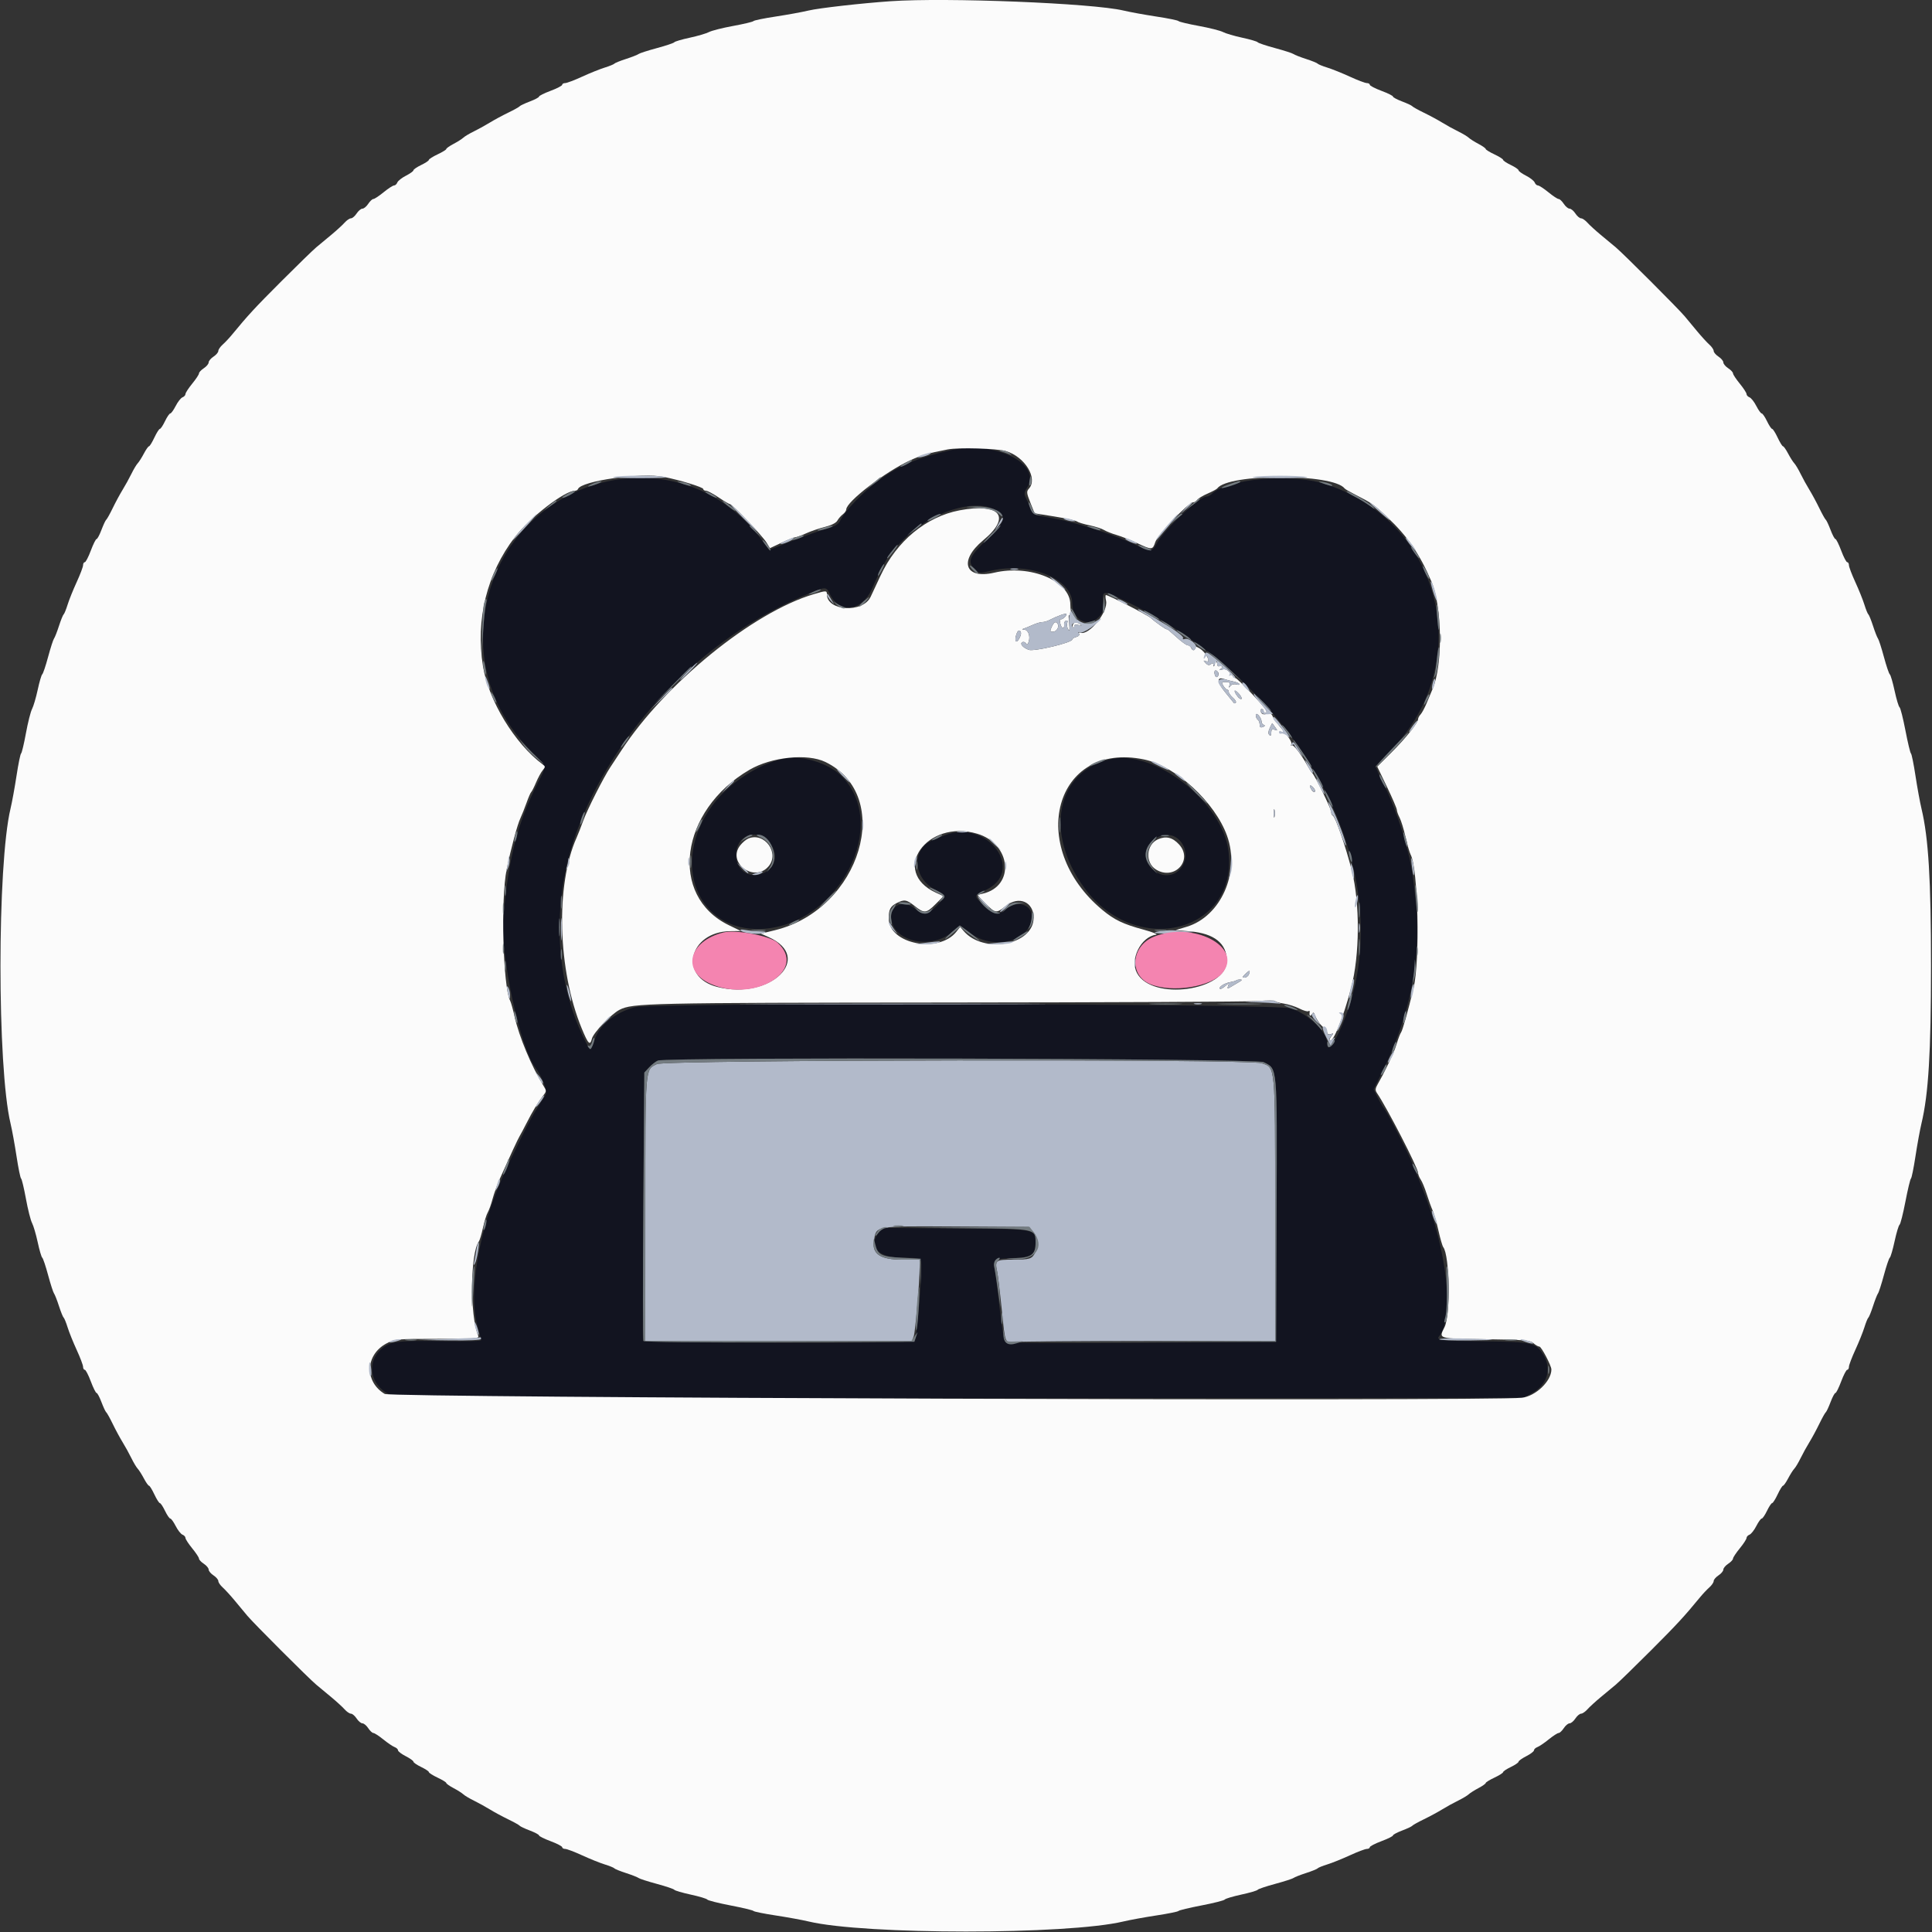 <svg id="svg" version="1.1" xmlns="http://www.w3.org/2000/svg" xmlns:xlink="http://www.w3.org/1999/xlink" width="400" height="400" viewBox="0, 0, 400,400"><rect x="0" y="0" width="400" height="400" fill="#333333" stroke="none"/><g id="svgg"><path id="path0" d="M196.600 93.255 C 189.867 94.820,186.145 96.393,181.954 99.445 C 178.669 101.838,174.879 105.816,173.892 107.909 C 173.591 108.548,172.801 108.998,171.232 109.425 C 170.004 109.759,166.805 110.896,164.121 111.951 L 159.242 113.870 158.051 112.235 C 139.469 86.735,100.000 100.322,100.000 132.218 C 100.000 141.010,103.618 149.309,110.299 155.846 C 113.228 158.711,113.186 158.486,111.431 161.921 C 107.171 170.258,105.253 177.707,104.203 190.000 C 103.548 197.668,107.620 216.733,110.825 221.000 C 112.238 222.880,113.408 225.940,112.984 226.640 C 112.730 227.058,111.853 228.438,111.035 229.707 C 109.734 231.725,106.607 237.986,104.087 243.617 C 99.175 254.594,96.937 267.581,98.800 274.303 C 99.240 275.891,99.600 277.327,99.600 277.495 C 99.601 277.663,96.226 277.742,92.100 277.670 C 82.500 277.504,80.752 277.715,79.002 279.252 C 75.381 282.431,76.988 287.850,81.948 289.186 C 83.022 289.475,119.501 289.574,199.453 289.503 L 315.400 289.400 317.066 288.509 C 320.329 286.765,321.365 283.455,319.561 280.538 C 317.984 277.985,317.229 277.811,307.269 277.704 C 298.193 277.607,297.253 277.502,297.945 276.664 C 301.163 272.769,299.606 258.768,294.557 246.200 C 293.762 244.220,292.788 241.790,292.392 240.800 C 291.504 238.575,287.307 230.418,286.629 229.600 C 286.356 229.270,285.740 228.225,285.261 227.278 L 284.389 225.555 286.017 222.278 C 292.062 210.107,294.404 198.073,293.067 186.052 C 292.372 179.799,292.005 177.903,290.462 172.587 C 289.543 169.421,287.372 163.841,286.580 162.611 C 286.293 162.165,285.773 161.078,285.424 160.195 L 284.789 158.590 287.923 155.395 C 305.788 137.180,298.471 107.775,274.176 100.150 C 267.140 97.942,254.018 99.137,250.871 102.273 C 250.581 102.563,250.118 102.800,249.844 102.800 C 248.324 102.800,241.232 109.410,239.560 112.385 C 238.457 114.349,238.462 114.349,234.550 112.558 C 229.843 110.404,222.442 108.060,217.903 107.286 C 213.896 106.603,213.873 106.593,213.320 105.200 C 213.014 104.430,212.574 103.417,212.341 102.949 C 212.013 102.291,212.074 101.859,212.610 101.041 C 215.920 95.989,205.869 91.100,196.600 93.255 M206.000 105.501 C 208.542 106.770,208.225 108.022,204.462 111.574 C 200.750 115.078,200.225 116.261,201.718 117.754 C 202.697 118.733,202.747 118.740,205.056 118.188 C 213.132 116.259,222.000 119.779,222.000 124.913 C 222.000 128.347,225.200 130.036,227.447 127.789 C 228.307 126.929,228.443 126.467,228.355 124.689 C 228.230 122.130,228.259 122.130,233.600 124.726 C 269.998 142.424,290.053 180.903,278.459 210.800 C 276.571 215.669,274.800 218.240,274.800 216.112 C 274.800 213.746,271.041 210.053,267.335 208.777 C 264.405 207.769,135.140 207.546,131.400 208.542 C 127.372 209.616,124.088 212.258,123.158 215.176 C 122.468 217.337,122.137 217.437,121.273 215.744 C 114.788 203.032,114.081 186.836,119.376 172.277 C 127.025 151.242,145.510 132.054,166.600 123.257 C 171.147 121.361,171.020 121.365,171.860 123.086 C 173.824 127.105,178.483 126.519,180.486 122.000 C 183.095 116.113,183.856 114.917,186.987 111.787 C 192.731 106.042,201.368 103.187,206.000 105.501 M162.400 157.057 C 157.132 158.082,150.909 162.121,147.512 166.720 C 138.686 178.667,144.383 192.954,157.720 192.318 C 173.708 191.556,184.500 170.531,174.046 160.514 C 171.350 157.931,166.028 156.352,162.400 157.057 M230.000 157.162 C 218.752 159.596,216.126 172.458,224.545 183.885 C 235.262 198.431,256.367 193.008,254.347 176.227 C 253.130 166.117,239.162 155.179,230.000 157.162 M195.600 172.941 C 194.830 173.243,193.723 173.683,193.139 173.920 C 188.665 175.735,188.997 181.857,193.700 184.247 C 196.007 185.420,196.008 185.430,193.938 187.521 C 192.018 189.460,191.178 189.589,189.527 188.200 C 186.997 186.071,183.989 187.481,184.560 190.528 C 185.421 195.114,192.923 196.569,197.132 192.965 L 198.754 191.577 200.846 193.161 C 205.823 196.928,213.600 194.806,213.600 189.682 C 213.600 187.209,210.530 186.347,208.327 188.200 C 206.687 189.580,205.866 189.462,203.791 187.549 C 201.576 185.508,201.576 185.353,203.781 184.408 C 212.604 180.626,204.604 169.414,195.600 172.941 M159.040 174.160 C 161.176 176.296,160.879 179.318,158.408 180.596 C 155.359 182.173,152.400 180.402,152.400 177.000 C 152.400 173.057,156.278 171.398,159.040 174.160 M243.842 173.635 C 246.892 176.166,245.309 181.200,241.464 181.200 C 239.303 181.200,237.200 179.128,237.200 177.000 C 237.200 173.772,241.427 171.630,243.842 173.635 M261.600 219.901 C 264.520 221.359,264.414 220.157,264.301 250.600 L 264.200 277.800 236.400 278.000 C 218.151 278.131,208.442 278.063,208.141 277.800 C 207.889 277.580,207.377 274.610,207.005 271.200 C 206.632 267.790,206.179 264.190,205.997 263.201 C 205.552 260.778,205.838 260.567,209.686 260.466 C 213.458 260.368,214.400 259.755,214.400 257.400 C 214.400 254.374,214.826 254.453,197.856 254.331 L 182.712 254.222 181.956 255.155 C 179.594 258.072,181.742 260.400,186.794 260.400 C 189.754 260.400,190.471 260.518,190.671 261.040 C 191.059 262.051,189.895 276.798,189.359 277.666 C 189.054 278.159,133.298 278.094,133.133 277.601 C 133.060 277.382,133.090 264.796,133.200 249.633 L 133.400 222.064 134.400 220.988 C 134.950 220.397,135.760 219.764,136.200 219.582 C 138.021 218.828,260.075 219.139,261.600 219.901 " stroke="none" fill="#121420" fill-rule="evenodd"></path><path id="path1" d="M184.400 0.252 C 178.347 0.670,169.534 1.670,167.400 2.181 C 166.080 2.496,163.020 3.055,160.600 3.423 C 158.180 3.790,156.110 4.214,156.000 4.365 C 155.890 4.516,154.000 4.968,151.800 5.370 C 149.600 5.772,147.350 6.340,146.800 6.632 C 146.250 6.923,144.453 7.452,142.808 7.807 C 141.162 8.161,139.722 8.585,139.608 8.748 C 139.493 8.910,137.870 9.456,136.000 9.960 C 134.130 10.465,132.420 11.016,132.200 11.186 C 131.980 11.355,130.810 11.815,129.600 12.206 C 128.390 12.598,127.310 13.034,127.200 13.176 C 127.090 13.318,126.190 13.685,125.200 13.992 C 124.210 14.299,122.103 15.146,120.518 15.875 C 118.934 16.604,117.359 17.200,117.018 17.200 C 116.678 17.200,116.400 17.358,116.400 17.551 C 116.400 17.744,115.320 18.306,114.000 18.800 C 112.680 19.294,111.600 19.831,111.600 19.994 C 111.600 20.158,110.745 20.614,109.700 21.009 C 108.655 21.404,107.710 21.849,107.600 21.997 C 107.490 22.146,106.410 22.748,105.200 23.335 C 103.990 23.922,102.280 24.846,101.400 25.388 C 100.520 25.931,99.043 26.746,98.118 27.198 C 97.192 27.651,96.202 28.242,95.918 28.512 C 95.633 28.781,94.725 29.357,93.900 29.792 C 93.075 30.226,92.400 30.701,92.400 30.847 C 92.400 30.993,91.590 31.493,90.600 31.958 C 89.610 32.423,88.798 32.938,88.795 33.102 C 88.793 33.266,88.073 33.744,87.195 34.164 C 86.318 34.585,85.600 35.076,85.600 35.256 C 85.600 35.436,84.902 35.940,84.049 36.375 C 83.196 36.810,82.392 37.444,82.262 37.783 C 82.132 38.122,81.825 38.400,81.580 38.400 C 81.335 38.400,80.366 39.030,79.426 39.800 C 78.486 40.570,77.532 41.200,77.305 41.200 C 77.078 41.200,76.597 41.650,76.237 42.200 C 75.876 42.750,75.336 43.200,75.037 43.200 C 74.737 43.200,74.197 43.650,73.837 44.200 C 73.476 44.750,72.948 45.200,72.663 45.200 C 72.378 45.200,71.784 45.605,71.343 46.100 C 70.902 46.595,69.674 47.720,68.614 48.600 C 67.553 49.480,66.145 50.650,65.484 51.200 C 64.824 51.750,61.564 54.920,58.241 58.244 C 52.791 63.697,51.337 65.272,48.000 69.330 C 47.450 69.999,46.595 70.906,46.100 71.346 C 45.605 71.785,45.200 72.378,45.200 72.663 C 45.200 72.948,44.750 73.476,44.200 73.837 C 43.650 74.197,43.200 74.737,43.200 75.037 C 43.200 75.336,42.750 75.876,42.200 76.237 C 41.650 76.597,41.200 77.078,41.200 77.305 C 41.200 77.532,40.570 78.486,39.800 79.426 C 39.030 80.366,38.400 81.335,38.400 81.580 C 38.400 81.825,38.122 82.132,37.783 82.262 C 37.444 82.392,36.810 83.196,36.375 84.049 C 35.940 84.902,35.436 85.600,35.256 85.600 C 35.076 85.600,34.585 86.318,34.164 87.195 C 33.744 88.073,33.266 88.793,33.102 88.795 C 32.938 88.798,32.423 89.610,31.958 90.600 C 31.493 91.590,30.993 92.400,30.847 92.400 C 30.701 92.400,30.226 93.075,29.792 93.900 C 29.357 94.725,28.781 95.633,28.512 95.918 C 28.242 96.202,27.651 97.192,27.198 98.118 C 26.746 99.043,25.931 100.520,25.388 101.400 C 24.846 102.280,23.922 103.990,23.335 105.200 C 22.748 106.410,22.146 107.490,21.997 107.600 C 21.849 107.710,21.404 108.655,21.009 109.700 C 20.614 110.745,20.158 111.600,19.994 111.600 C 19.831 111.600,19.294 112.680,18.800 114.000 C 18.306 115.320,17.744 116.400,17.551 116.400 C 17.358 116.400,17.200 116.678,17.200 117.018 C 17.200 117.359,16.604 118.934,15.875 120.518 C 15.146 122.103,14.299 124.210,13.992 125.200 C 13.685 126.190,13.318 127.090,13.176 127.200 C 13.034 127.310,12.598 128.390,12.206 129.600 C 11.815 130.810,11.355 131.980,11.186 132.200 C 11.016 132.420,10.465 134.130,9.960 136.000 C 9.456 137.870,8.910 139.493,8.748 139.608 C 8.585 139.722,8.161 141.162,7.807 142.808 C 7.452 144.453,6.923 146.250,6.632 146.800 C 6.340 147.350,5.772 149.600,5.370 151.800 C 4.968 154.000,4.516 155.890,4.365 156.000 C 4.214 156.110,3.790 158.180,3.423 160.600 C 3.055 163.020,2.496 166.080,2.181 167.400 C -0.597 179.005,-0.597 220.995,2.181 232.600 C 2.496 233.920,3.055 236.980,3.423 239.400 C 3.790 241.820,4.214 243.890,4.365 244.000 C 4.516 244.110,4.968 246.000,5.370 248.200 C 5.772 250.400,6.340 252.650,6.632 253.200 C 6.923 253.750,7.452 255.547,7.807 257.192 C 8.161 258.838,8.585 260.278,8.748 260.392 C 8.910 260.507,9.456 262.130,9.960 264.000 C 10.465 265.870,11.016 267.580,11.186 267.800 C 11.355 268.020,11.815 269.190,12.206 270.400 C 12.598 271.610,13.034 272.690,13.176 272.800 C 13.318 272.910,13.685 273.810,13.992 274.800 C 14.299 275.790,15.146 277.897,15.875 279.482 C 16.604 281.066,17.200 282.641,17.200 282.982 C 17.200 283.322,17.358 283.600,17.551 283.600 C 17.744 283.600,18.306 284.680,18.800 286.000 C 19.294 287.320,19.831 288.400,19.994 288.400 C 20.158 288.400,20.614 289.255,21.009 290.300 C 21.404 291.345,21.849 292.290,21.997 292.400 C 22.146 292.510,22.748 293.590,23.335 294.800 C 23.922 296.010,24.846 297.720,25.388 298.600 C 25.931 299.480,26.746 300.957,27.198 301.882 C 27.651 302.808,28.242 303.798,28.512 304.082 C 28.781 304.367,29.357 305.275,29.792 306.100 C 30.226 306.925,30.701 307.600,30.847 307.600 C 30.993 307.600,31.493 308.410,31.958 309.400 C 32.423 310.390,32.938 311.202,33.102 311.205 C 33.266 311.207,33.744 311.927,34.164 312.805 C 34.585 313.682,35.076 314.400,35.256 314.400 C 35.436 314.400,35.940 315.098,36.375 315.951 C 36.810 316.804,37.444 317.608,37.783 317.738 C 38.122 317.868,38.400 318.175,38.400 318.420 C 38.400 318.665,39.030 319.634,39.800 320.574 C 40.570 321.514,41.200 322.468,41.200 322.695 C 41.200 322.922,41.650 323.403,42.200 323.763 C 42.750 324.124,43.200 324.664,43.200 324.963 C 43.200 325.263,43.650 325.803,44.200 326.163 C 44.750 326.524,45.200 327.052,45.200 327.337 C 45.200 327.622,45.605 328.216,46.100 328.657 C 46.595 329.098,47.720 330.326,48.600 331.386 C 49.480 332.447,50.650 333.855,51.200 334.516 C 52.500 336.077,63.923 347.500,65.484 348.800 C 66.145 349.350,67.553 350.520,68.614 351.400 C 69.674 352.280,70.902 353.405,71.343 353.900 C 71.784 354.395,72.378 354.800,72.663 354.800 C 72.948 354.800,73.476 355.250,73.837 355.800 C 74.197 356.350,74.737 356.800,75.037 356.800 C 75.336 356.800,75.876 357.250,76.237 357.800 C 76.597 358.350,77.078 358.800,77.305 358.800 C 77.532 358.800,78.456 359.398,79.359 360.129 C 80.261 360.861,81.315 361.575,81.700 361.717 C 82.085 361.859,82.400 362.157,82.400 362.379 C 82.400 362.602,83.120 363.151,84.000 363.600 C 84.880 364.049,85.600 364.564,85.600 364.744 C 85.600 364.924,86.318 365.415,87.195 365.836 C 88.073 366.256,88.793 366.734,88.795 366.898 C 88.798 367.062,89.610 367.577,90.600 368.042 C 91.590 368.507,92.400 369.007,92.400 369.153 C 92.400 369.299,93.075 369.774,93.900 370.208 C 94.725 370.643,95.633 371.219,95.918 371.488 C 96.202 371.758,97.192 372.349,98.118 372.802 C 99.043 373.254,100.520 374.069,101.400 374.612 C 102.280 375.154,103.990 376.078,105.200 376.665 C 106.410 377.252,107.490 377.854,107.600 378.003 C 107.710 378.151,108.655 378.596,109.700 378.991 C 110.745 379.386,111.600 379.842,111.600 380.006 C 111.600 380.169,112.680 380.706,114.000 381.200 C 115.320 381.694,116.400 382.256,116.400 382.449 C 116.400 382.642,116.678 382.800,117.018 382.800 C 117.359 382.800,118.934 383.396,120.518 384.125 C 122.103 384.854,124.210 385.701,125.200 386.008 C 126.190 386.315,127.090 386.682,127.200 386.824 C 127.310 386.966,128.390 387.402,129.600 387.794 C 130.810 388.185,131.980 388.645,132.200 388.814 C 132.420 388.984,134.130 389.535,136.000 390.040 C 137.870 390.544,139.496 391.094,139.613 391.262 C 139.731 391.430,141.261 391.877,143.013 392.257 C 144.766 392.636,146.303 393.098,146.429 393.282 C 146.555 393.467,148.715 394.014,151.229 394.498 C 153.743 394.981,155.890 395.497,156.000 395.643 C 156.110 395.790,158.180 396.210,160.600 396.577 C 163.020 396.945,166.080 397.504,167.400 397.819 C 179.005 400.597,220.995 400.597,232.600 397.819 C 233.920 397.504,236.980 396.945,239.400 396.577 C 241.820 396.210,243.890 395.790,244.000 395.643 C 244.110 395.497,246.257 394.981,248.771 394.498 C 251.285 394.014,253.445 393.467,253.571 393.282 C 253.697 393.098,255.234 392.636,256.987 392.257 C 258.739 391.877,260.269 391.430,260.387 391.262 C 260.504 391.094,262.130 390.544,264.000 390.040 C 265.870 389.535,267.580 388.984,267.800 388.814 C 268.020 388.645,269.190 388.185,270.400 387.794 C 271.610 387.402,272.690 386.966,272.800 386.824 C 272.910 386.682,273.810 386.315,274.800 386.008 C 275.790 385.701,277.897 384.854,279.482 384.125 C 281.066 383.396,282.641 382.800,282.982 382.800 C 283.322 382.800,283.600 382.642,283.600 382.449 C 283.600 382.256,284.680 381.694,286.000 381.200 C 287.320 380.706,288.400 380.169,288.400 380.006 C 288.400 379.842,289.255 379.386,290.300 378.991 C 291.345 378.596,292.290 378.151,292.400 378.003 C 292.510 377.854,293.590 377.252,294.800 376.665 C 296.010 376.078,297.720 375.154,298.600 374.612 C 299.480 374.069,300.957 373.254,301.882 372.802 C 302.808 372.349,303.798 371.758,304.082 371.488 C 304.367 371.219,305.275 370.643,306.100 370.208 C 306.925 369.774,307.600 369.299,307.600 369.153 C 307.600 369.007,308.410 368.507,309.400 368.042 C 310.390 367.577,311.202 367.062,311.205 366.898 C 311.207 366.734,311.927 366.256,312.805 365.836 C 313.682 365.415,314.400 364.924,314.400 364.744 C 314.400 364.564,315.120 364.049,316.000 363.600 C 316.880 363.151,317.600 362.602,317.600 362.379 C 317.600 362.157,317.915 361.859,318.300 361.717 C 318.685 361.575,319.739 360.861,320.641 360.129 C 321.544 359.398,322.468 358.800,322.695 358.800 C 322.922 358.800,323.403 358.350,323.763 357.800 C 324.124 357.250,324.664 356.800,324.963 356.800 C 325.263 356.800,325.803 356.350,326.163 355.800 C 326.524 355.250,327.052 354.800,327.337 354.800 C 327.622 354.800,328.216 354.395,328.657 353.900 C 329.098 353.405,330.326 352.280,331.386 351.400 C 332.447 350.520,333.855 349.350,334.516 348.800 C 335.176 348.250,338.436 345.080,341.759 341.756 C 347.209 336.303,348.663 334.728,352.000 330.670 C 352.550 330.001,353.405 329.094,353.900 328.654 C 354.395 328.215,354.800 327.622,354.800 327.337 C 354.800 327.052,355.250 326.524,355.800 326.163 C 356.350 325.803,356.800 325.263,356.800 324.963 C 356.800 324.664,357.250 324.124,357.800 323.763 C 358.350 323.403,358.800 322.922,358.800 322.695 C 358.800 322.468,359.430 321.514,360.200 320.574 C 360.970 319.634,361.600 318.665,361.600 318.420 C 361.600 318.175,361.878 317.868,362.217 317.738 C 362.556 317.608,363.190 316.804,363.625 315.951 C 364.060 315.098,364.564 314.400,364.744 314.400 C 364.924 314.400,365.415 313.682,365.836 312.805 C 366.256 311.927,366.734 311.207,366.898 311.205 C 367.062 311.202,367.577 310.390,368.042 309.400 C 368.507 308.410,369.007 307.600,369.153 307.600 C 369.299 307.600,369.774 306.925,370.208 306.100 C 370.643 305.275,371.219 304.367,371.488 304.082 C 371.758 303.798,372.349 302.808,372.802 301.882 C 373.254 300.957,374.069 299.480,374.612 298.600 C 375.154 297.720,376.078 296.010,376.665 294.800 C 377.252 293.590,377.854 292.510,378.003 292.400 C 378.151 292.290,378.596 291.345,378.991 290.300 C 379.386 289.255,379.842 288.400,380.006 288.400 C 380.169 288.400,380.706 287.320,381.200 286.000 C 381.694 284.680,382.256 283.600,382.449 283.600 C 382.642 283.600,382.800 283.322,382.800 282.982 C 382.800 282.641,383.396 281.066,384.125 279.482 C 384.854 277.897,385.701 275.790,386.008 274.800 C 386.315 273.810,386.682 272.910,386.824 272.800 C 386.966 272.690,387.402 271.610,387.794 270.400 C 388.185 269.190,388.645 268.020,388.814 267.800 C 388.984 267.580,389.535 265.870,390.040 264.000 C 390.544 262.130,391.094 260.504,391.262 260.387 C 391.430 260.269,391.877 258.739,392.257 256.987 C 392.636 255.234,393.098 253.697,393.282 253.571 C 393.467 253.445,394.014 251.285,394.498 248.771 C 394.981 246.257,395.497 244.110,395.643 244.000 C 395.790 243.890,396.210 241.820,396.577 239.400 C 396.945 236.980,397.504 233.920,397.819 232.600 C 399.271 226.533,399.793 217.912,399.793 200.000 C 399.793 182.088,399.271 173.467,397.819 167.400 C 397.504 166.080,396.945 163.020,396.577 160.600 C 396.210 158.180,395.790 156.110,395.643 156.000 C 395.497 155.890,394.981 153.743,394.498 151.229 C 394.014 148.715,393.467 146.555,393.282 146.429 C 393.098 146.303,392.636 144.766,392.257 143.013 C 391.877 141.261,391.430 139.731,391.262 139.613 C 391.094 139.496,390.544 137.870,390.040 136.000 C 389.535 134.130,388.984 132.420,388.814 132.200 C 388.645 131.980,388.185 130.810,387.794 129.600 C 387.402 128.390,386.966 127.310,386.824 127.200 C 386.682 127.090,386.315 126.190,386.008 125.200 C 385.701 124.210,384.854 122.103,384.125 120.518 C 383.396 118.934,382.800 117.359,382.800 117.018 C 382.800 116.678,382.642 116.400,382.449 116.400 C 382.256 116.400,381.694 115.320,381.200 114.000 C 380.706 112.680,380.169 111.600,380.006 111.600 C 379.842 111.600,379.386 110.745,378.991 109.700 C 378.596 108.655,378.151 107.710,378.003 107.600 C 377.854 107.490,377.252 106.410,376.665 105.200 C 376.078 103.990,375.154 102.280,374.612 101.400 C 374.069 100.520,373.254 99.043,372.802 98.118 C 372.349 97.192,371.758 96.202,371.488 95.918 C 371.219 95.633,370.643 94.725,370.208 93.900 C 369.774 93.075,369.299 92.400,369.153 92.400 C 369.007 92.400,368.507 91.590,368.042 90.600 C 367.577 89.610,367.062 88.798,366.898 88.795 C 366.734 88.793,366.256 88.073,365.836 87.195 C 365.415 86.318,364.924 85.600,364.744 85.600 C 364.564 85.600,364.060 84.902,363.625 84.049 C 363.190 83.196,362.556 82.392,362.217 82.262 C 361.878 82.132,361.600 81.825,361.600 81.580 C 361.600 81.335,360.970 80.366,360.200 79.426 C 359.430 78.486,358.800 77.532,358.800 77.305 C 358.800 77.078,358.350 76.597,357.800 76.237 C 357.250 75.876,356.800 75.336,356.800 75.037 C 356.800 74.737,356.350 74.197,355.800 73.837 C 355.250 73.476,354.800 72.948,354.800 72.663 C 354.800 72.378,354.395 71.784,353.900 71.343 C 353.405 70.902,352.280 69.674,351.400 68.614 C 350.520 67.553,349.350 66.145,348.800 65.484 C 347.500 63.923,336.077 52.500,334.516 51.200 C 333.855 50.650,332.447 49.480,331.386 48.600 C 330.326 47.720,329.098 46.595,328.657 46.100 C 328.216 45.605,327.622 45.200,327.337 45.200 C 327.052 45.200,326.524 44.750,326.163 44.200 C 325.803 43.650,325.263 43.200,324.963 43.200 C 324.664 43.200,324.124 42.750,323.763 42.200 C 323.403 41.650,322.922 41.200,322.695 41.200 C 322.468 41.200,321.514 40.570,320.574 39.800 C 319.634 39.030,318.665 38.400,318.420 38.400 C 318.175 38.400,317.868 38.122,317.738 37.783 C 317.608 37.444,316.804 36.810,315.951 36.375 C 315.098 35.940,314.400 35.436,314.400 35.256 C 314.400 35.076,313.682 34.585,312.805 34.164 C 311.927 33.744,311.207 33.266,311.205 33.102 C 311.202 32.938,310.390 32.423,309.400 31.958 C 308.410 31.493,307.600 30.993,307.600 30.847 C 307.600 30.701,306.925 30.226,306.100 29.792 C 305.275 29.357,304.367 28.781,304.082 28.512 C 303.798 28.242,302.808 27.651,301.882 27.198 C 300.957 26.746,299.480 25.931,298.600 25.388 C 297.720 24.846,296.010 23.922,294.800 23.335 C 293.590 22.748,292.510 22.146,292.400 21.997 C 292.290 21.849,291.345 21.404,290.300 21.009 C 289.255 20.614,288.400 20.158,288.400 19.994 C 288.400 19.831,287.320 19.294,286.000 18.800 C 284.680 18.306,283.600 17.744,283.600 17.551 C 283.600 17.358,283.322 17.200,282.982 17.200 C 282.641 17.200,281.066 16.604,279.482 15.875 C 277.897 15.146,275.790 14.299,274.800 13.992 C 273.810 13.685,272.910 13.318,272.800 13.176 C 272.690 13.034,271.610 12.598,270.400 12.206 C 269.190 11.815,268.020 11.355,267.800 11.186 C 267.580 11.016,265.870 10.465,264.000 9.960 C 262.130 9.456,260.507 8.910,260.392 8.748 C 260.278 8.585,258.838 8.161,257.192 7.807 C 255.547 7.452,253.750 6.923,253.200 6.632 C 252.650 6.340,250.400 5.772,248.200 5.370 C 246.000 4.968,244.110 4.516,244.000 4.365 C 243.890 4.214,241.820 3.790,239.400 3.423 C 236.980 3.055,233.920 2.497,232.600 2.182 C 226.234 0.662,195.999 -0.549,184.400 0.252 M208.277 93.401 C 212.205 94.567,214.940 99.056,213.017 101.181 C 212.504 101.748,212.540 102.091,213.315 104.049 L 214.195 106.272 218.365 106.943 C 220.658 107.312,222.729 107.770,222.967 107.960 C 223.205 108.151,224.388 108.515,225.595 108.769 C 226.802 109.024,228.152 109.460,228.595 109.739 C 229.038 110.017,230.205 110.480,231.190 110.766 C 232.174 111.052,234.082 111.807,235.429 112.443 C 238.514 113.901,238.641 113.893,239.196 112.213 C 239.689 110.717,246.088 104.000,247.020 104.000 C 247.317 104.000,247.704 103.770,247.880 103.489 C 248.056 103.207,249.010 102.627,250.000 102.200 C 250.990 101.772,251.898 101.287,252.017 101.122 C 254.281 97.988,276.010 97.998,278.397 101.133 C 278.509 101.280,279.485 101.850,280.566 102.400 C 284.045 104.170,284.420 104.433,287.190 107.046 C 291.432 111.048,293.940 114.699,296.364 120.400 C 298.596 125.651,298.736 137.657,296.622 142.600 C 296.340 143.260,295.772 144.610,295.361 145.600 C 294.950 146.590,294.386 147.638,294.107 147.929 C 293.828 148.219,293.600 148.652,293.600 148.889 C 293.600 149.649,291.090 152.788,288.071 155.801 L 285.143 158.725 287.171 162.941 C 288.287 165.260,289.201 167.392,289.202 167.678 C 289.204 167.965,289.461 168.691,289.774 169.290 C 290.086 169.890,290.639 171.690,291.001 173.290 C 291.363 174.891,291.838 176.531,292.056 176.936 C 293.620 179.843,294.032 198.887,292.655 204.600 C 291.501 209.387,290.387 213.335,290.069 213.763 C 289.890 214.003,289.501 215.010,289.204 216.000 C 288.736 217.560,288.101 218.988,286.265 222.600 C 286.041 223.040,285.575 223.892,285.229 224.492 C 284.726 225.365,284.697 225.727,285.082 226.292 C 287.143 229.316,293.582 241.813,293.593 242.811 C 293.597 243.147,293.844 243.777,294.142 244.211 C 294.441 244.645,294.996 245.990,295.378 247.200 C 295.759 248.410,296.313 249.942,296.609 250.605 C 296.905 251.267,297.450 253.157,297.820 254.805 C 298.191 256.452,298.634 257.980,298.806 258.200 C 300.141 259.910,300.340 272.234,299.074 274.772 C 297.853 277.220,297.561 277.134,307.559 277.273 C 315.608 277.385,316.811 277.485,317.490 278.100 C 317.915 278.485,318.469 278.800,318.720 278.800 C 319.128 278.800,321.200 282.757,321.200 283.537 C 321.200 285.938,317.954 289.054,315.104 289.389 C 308.519 290.163,81.001 289.401,79.655 288.600 C 75.429 286.086,75.612 280.503,79.997 278.157 C 81.729 277.231,82.073 277.200,90.537 277.200 C 98.715 277.200,99.266 277.154,98.991 276.500 C 97.254 272.374,97.358 259.403,99.147 257.024 C 99.322 256.791,99.702 255.520,99.992 254.200 C 100.281 252.880,100.730 251.440,100.989 251.000 C 101.248 250.560,101.699 249.300,101.990 248.200 C 102.281 247.100,102.963 245.210,103.505 244.000 C 105.676 239.150,107.248 235.769,107.597 235.200 C 107.800 234.870,108.421 233.700,108.979 232.600 C 110.216 230.158,111.437 228.134,112.443 226.855 C 113.185 225.911,113.185 225.870,112.431 224.647 C 110.038 220.766,107.487 214.650,106.573 210.600 C 106.225 209.060,105.797 207.524,105.621 207.187 C 104.132 204.327,103.645 186.041,104.898 180.000 C 105.826 175.524,107.107 170.755,107.745 169.400 C 108.056 168.740,108.629 167.300,109.019 166.200 C 109.408 165.100,109.838 164.110,109.974 164.000 C 110.111 163.890,110.566 162.990,110.986 162.000 C 111.406 161.010,112.029 159.869,112.370 159.464 C 112.930 158.799,112.929 158.683,112.364 158.264 C 106.564 153.963,101.140 145.031,99.987 137.884 C 98.439 128.280,100.810 118.725,106.611 111.186 C 109.745 107.113,116.899 101.600,119.051 101.600 C 119.316 101.600,119.593 101.442,119.667 101.249 C 120.304 99.572,132.785 97.796,137.400 98.726 C 140.878 99.427,145.600 100.878,145.600 101.246 C 145.600 101.441,145.852 101.600,146.160 101.600 C 146.468 101.600,147.656 102.230,148.800 103.000 C 149.944 103.770,151.014 104.400,151.177 104.400 C 151.632 104.400,157.879 110.982,158.690 112.315 L 159.406 113.493 161.803 112.370 C 163.121 111.752,164.427 111.236,164.704 111.224 C 164.982 111.211,165.972 110.848,166.904 110.419 C 167.837 109.989,169.575 109.397,170.767 109.102 C 172.100 108.773,173.100 108.268,173.367 107.790 C 173.605 107.362,174.115 106.774,174.500 106.483 C 174.885 106.193,175.203 105.740,175.208 105.477 C 175.233 103.859,183.278 97.683,188.469 95.298 C 190.787 94.232,192.025 93.872,196.200 93.050 C 198.425 92.612,206.401 92.843,208.277 93.401 M198.654 105.662 C 191.734 106.985,185.635 112.033,182.297 119.200 C 181.426 121.070,180.508 123.034,180.257 123.565 C 178.640 126.981,171.200 126.542,171.200 123.031 C 171.200 122.252,171.047 122.251,168.470 123.016 C 155.840 126.767,137.706 141.507,128.630 155.400 C 127.768 156.720,126.752 158.263,126.371 158.830 C 125.029 160.830,121.565 167.665,120.753 169.917 C 120.300 171.173,119.680 172.759,119.374 173.441 C 114.993 183.227,115.464 200.850,120.429 212.900 C 121.792 216.207,122.168 216.580,122.561 215.014 C 122.864 213.807,126.561 209.951,128.256 209.074 C 130.947 207.683,134.028 207.614,195.795 207.565 C 229.458 207.538,258.575 207.399,260.500 207.256 C 262.425 207.113,264.000 207.111,264.000 207.252 C 264.000 207.394,264.787 207.627,265.748 207.771 C 266.710 207.916,268.176 208.380,269.007 208.804 C 269.838 209.227,270.676 209.477,270.869 209.357 C 271.062 209.238,271.194 209.289,271.163 209.470 C 271.024 210.270,271.243 210.551,271.585 210.011 C 271.897 209.518,272.004 209.550,272.247 210.211 C 272.636 211.272,273.869 212.850,274.274 212.805 C 274.453 212.785,274.656 213.125,274.725 213.562 C 274.813 214.120,275.050 214.281,275.525 214.103 C 276.117 213.881,276.131 213.934,275.643 214.535 C 275.337 214.911,275.176 215.309,275.286 215.419 C 275.938 216.071,278.055 210.908,279.722 204.600 C 281.535 197.742,281.597 187.057,279.865 180.200 C 278.626 175.299,276.472 169.072,275.943 168.867 C 275.755 168.793,275.600 168.433,275.599 168.067 C 275.599 167.427,272.164 160.412,271.650 160.000 C 271.512 159.890,271.051 159.170,270.624 158.400 C 269.295 156.003,267.721 154.014,267.389 154.313 C 267.215 154.471,267.204 154.370,267.366 154.089 C 267.549 153.771,266.920 152.714,265.698 151.289 C 264.618 150.030,263.619 148.681,263.476 148.290 C 263.288 147.775,262.956 147.646,262.263 147.820 C 261.603 147.986,261.234 147.865,261.067 147.430 C 260.934 147.083,260.999 146.800,261.213 146.800 C 261.426 146.800,261.600 146.980,261.600 147.200 C 261.600 147.420,261.786 147.600,262.014 147.600 C 262.292 147.600,262.298 147.370,262.033 146.900 C 261.502 145.958,256.180 140.400,255.809 140.400 C 255.647 140.400,255.156 139.944,254.717 139.386 C 254.140 138.652,253.682 138.438,253.060 138.612 C 252.378 138.803,252.324 138.766,252.800 138.432 C 253.339 138.055,253.101 137.826,252.300 137.953 C 252.135 137.979,252.000 137.736,252.000 137.414 C 252.000 137.092,251.595 136.632,251.100 136.392 C 250.258 135.984,250.248 135.995,250.942 136.553 C 251.350 136.881,251.589 137.386,251.473 137.675 C 251.306 138.093,251.257 138.089,251.232 137.651 C 251.209 137.261,251.055 137.221,250.700 137.511 C 250.347 137.799,250.027 137.732,249.613 137.284 C 249.094 136.721,249.102 136.677,249.684 136.900 C 250.884 137.361,249.708 135.036,248.329 134.222 C 247.643 133.817,247.201 133.678,247.347 133.915 C 247.493 134.151,247.449 134.446,247.248 134.570 C 247.048 134.694,246.781 134.526,246.654 134.198 C 246.528 133.869,246.194 133.598,245.913 133.596 C 245.631 133.593,244.545 132.803,243.500 131.839 C 242.455 130.875,241.600 130.169,241.600 130.271 C 241.600 130.494,239.284 128.882,238.269 127.952 C 237.596 127.336,229.502 123.200,228.969 123.200 C 228.841 123.200,228.853 123.732,228.996 124.381 C 229.492 126.641,225.474 131.641,223.679 130.996 C 223.387 130.891,223.273 130.994,223.419 131.232 C 223.563 131.464,223.302 131.753,222.840 131.874 C 222.378 131.994,222.000 132.228,222.000 132.392 C 222.000 133.058,214.056 134.949,212.977 134.540 C 211.772 134.082,211.108 133.304,211.642 132.974 C 211.888 132.822,212.230 132.924,212.401 133.202 C 212.624 133.563,212.789 133.463,212.983 132.853 C 213.354 131.683,212.887 130.407,212.073 130.368 C 211.530 130.343,211.516 130.297,212.000 130.133 C 212.330 130.020,213.167 129.674,213.860 129.364 C 214.554 129.054,215.411 128.800,215.766 128.800 C 216.121 128.800,216.723 128.642,217.105 128.449 C 219.066 127.457,220.800 126.851,220.800 127.157 C 220.800 127.627,219.777 128.444,219.516 128.183 C 219.400 128.067,219.393 128.429,219.499 128.986 C 219.606 129.544,219.860 130.000,220.064 130.000 C 220.268 130.000,220.382 129.704,220.318 129.341 C 220.253 128.979,220.425 128.604,220.700 128.508 C 221.013 128.399,221.113 128.562,220.967 128.942 C 220.838 129.277,220.914 129.875,221.136 130.271 C 221.433 130.802,221.490 130.469,221.352 128.995 C 221.176 127.113,221.202 127.045,221.805 127.800 C 222.433 128.586,222.437 128.584,222.022 127.726 C 221.790 127.246,221.600 126.082,221.600 125.141 C 221.600 120.276,213.313 116.812,205.861 118.563 C 199.756 119.997,198.424 116.105,203.567 111.859 C 209.457 106.996,207.116 104.043,198.654 105.662 M217.738 129.803 C 217.337 130.668,217.371 130.800,217.995 130.800 C 218.751 130.800,219.361 129.784,218.978 129.164 C 218.604 128.559,218.224 128.754,217.738 129.803 M222.184 129.227 C 222.039 129.461,222.028 129.761,222.160 129.893 C 222.292 130.025,222.400 129.911,222.400 129.640 C 222.400 129.319,222.716 129.235,223.300 129.399 C 224.005 129.597,224.070 129.561,223.600 129.232 C 222.835 128.696,222.512 128.695,222.184 129.227 M211.061 132.148 C 210.394 133.433,209.918 132.703,210.465 131.232 C 210.704 130.588,210.958 130.398,211.224 130.664 C 211.490 130.930,211.435 131.426,211.061 132.148 M252.222 139.235 C 252.369 139.474,252.314 139.846,252.099 140.061 C 251.843 140.317,251.632 140.166,251.491 139.626 C 251.264 138.758,251.762 138.491,252.222 139.235 M255.308 141.080 C 255.918 141.203,256.503 141.443,256.609 141.614 C 256.715 141.785,256.422 141.826,255.960 141.705 C 255.473 141.578,254.951 141.720,254.721 142.043 C 254.411 142.479,254.373 142.448,254.550 141.900 C 254.723 141.361,254.547 141.200,253.784 141.200 C 252.893 141.200,252.844 141.281,253.293 142.000 C 253.568 142.440,253.929 142.800,254.096 142.800 C 254.263 142.800,254.400 143.004,254.400 143.253 C 254.400 143.502,254.789 144.043,255.264 144.456 C 255.739 144.868,256.009 145.324,255.864 145.469 C 255.719 145.614,255.546 145.658,255.481 145.567 C 255.415 145.475,254.575 144.439,253.614 143.265 C 251.879 141.145,251.873 139.988,253.600 140.632 C 253.930 140.755,254.699 140.957,255.308 141.080 M257.036 144.697 C 256.902 144.832,256.529 144.595,256.209 144.171 C 255.318 142.993,255.490 142.531,256.440 143.551 C 256.902 144.047,257.170 144.563,257.036 144.697 M261.200 149.443 C 261.200 149.713,261.416 150.005,261.680 150.093 C 261.980 150.193,261.905 150.351,261.480 150.514 C 260.986 150.703,260.800 150.566,260.800 150.011 C 260.800 149.591,260.620 149.136,260.400 149.000 C 260.180 148.864,260.006 148.448,260.013 148.076 C 260.028 147.250,261.200 148.599,261.200 149.443 M264.013 150.575 C 264.544 151.275,264.533 151.325,263.900 151.087 C 263.368 150.888,263.200 151.033,263.200 151.693 C 263.200 152.271,263.067 152.427,262.800 152.160 C 262.533 151.893,262.565 151.410,262.896 150.709 C 263.168 150.131,263.399 149.690,263.409 149.729 C 263.419 149.768,263.690 150.149,264.013 150.575 M170.890 157.760 C 185.244 164.716,178.205 188.238,160.470 192.583 L 157.539 193.301 159.116 194.007 C 168.607 198.256,159.537 207.112,148.532 204.341 C 140.432 202.302,142.602 192.906,151.200 192.787 L 153.400 192.757 150.934 191.566 C 138.390 185.506,140.717 167.817,155.167 159.381 C 159.743 156.711,167.149 155.947,170.890 157.760 M236.880 157.242 C 243.429 158.609,251.555 166.089,254.050 173.046 C 256.783 180.669,252.769 189.733,245.711 191.871 L 243.400 192.572 246.414 192.831 C 251.398 193.260,254.000 195.339,254.000 198.891 C 254.000 205.159,238.547 207.296,235.406 201.463 C 233.880 198.629,236.191 193.972,239.347 193.522 C 239.816 193.455,238.670 192.988,236.800 192.484 C 232.593 191.351,230.744 190.470,228.274 188.425 C 212.353 175.237,218.385 153.382,236.880 157.242 M272.226 163.907 C 272.078 164.056,271.789 163.912,271.584 163.588 C 270.987 162.643,271.144 162.287,271.848 162.990 C 272.204 163.347,272.374 163.759,272.226 163.907 M263.876 169.100 C 263.775 169.485,263.693 169.170,263.693 168.400 C 263.693 167.630,263.775 167.315,263.876 167.700 C 263.976 168.085,263.976 168.715,263.876 169.100 M202.308 172.610 C 209.391 174.713,210.203 183.485,203.457 185.022 L 202.314 185.282 204.040 187.041 C 206.095 189.135,206.245 189.153,208.245 187.564 C 210.955 185.410,214.000 186.706,214.000 190.014 C 214.000 195.653,203.632 197.595,199.496 192.730 L 198.792 191.902 198.011 192.895 C 194.393 197.495,184.000 195.454,184.000 190.144 C 184.000 188.317,184.344 187.650,185.629 186.985 C 187.219 186.163,187.687 186.239,189.400 187.600 C 191.363 189.160,191.776 189.119,193.724 187.170 L 195.354 185.541 193.777 184.821 C 184.216 180.456,191.865 169.508,202.308 172.610 M154.955 173.592 C 154.491 173.780,153.726 174.423,153.255 175.021 C 150.456 178.579,156.124 182.817,159.100 179.391 C 161.480 176.652,158.322 172.232,154.955 173.592 M239.743 173.769 C 237.271 174.863,237.037 178.624,239.353 180.037 C 243.180 182.370,247.096 178.068,244.100 174.821 C 242.755 173.363,241.401 173.036,239.743 173.769 M258.567 201.743 C 258.428 202.104,258.032 202.400,257.687 202.400 C 257.169 202.400,257.193 202.271,257.830 201.652 C 258.718 200.789,258.923 200.814,258.567 201.743 M256.549 203.306 C 256.081 203.578,255.320 204.029,254.858 204.309 C 254.115 204.760,254.048 204.736,254.277 204.109 C 254.512 203.464,254.457 203.469,253.665 204.164 C 253.187 204.585,252.702 204.835,252.588 204.721 C 252.243 204.376,253.459 203.573,254.656 203.355 C 255.275 203.243,255.861 203.072,255.958 202.976 C 256.054 202.879,256.418 202.803,256.767 202.806 C 257.230 202.810,257.171 202.945,256.549 203.306 " stroke="none" fill="#fbfbfb" fill-rule="evenodd"></path><path id="path2" d="M191.300 94.048 C 190.585 94.254,190.000 94.511,190.000 94.619 C 190.000 94.909,192.138 94.353,192.580 93.948 C 193.016 93.549,193.030 93.548,191.300 94.048 M127.027 98.747 C 126.381 98.886,128.884 99.000,132.587 99.000 C 136.317 99.000,138.625 98.876,137.760 98.723 C 135.851 98.384,128.637 98.400,127.027 98.747 M259.423 98.747 C 258.775 98.886,261.285 99.000,265.000 99.000 C 268.715 99.000,271.225 98.886,270.577 98.747 C 269.930 98.608,267.420 98.495,265.000 98.495 C 262.580 98.495,260.070 98.608,259.423 98.747 M245.375 105.300 L 244.200 106.600 245.500 105.425 C 246.215 104.779,246.800 104.194,246.800 104.125 C 246.800 103.816,246.470 104.088,245.375 105.300 M283.600 104.077 C 283.600 104.157,284.725 105.196,286.100 106.387 C 287.475 107.577,288.150 108.049,287.600 107.436 C 286.603 106.324,283.600 103.803,283.600 104.077 M153.800 107.200 C 155.328 108.740,156.669 110.000,156.779 110.000 C 156.889 110.000,155.728 108.740,154.200 107.200 C 152.672 105.660,151.331 104.400,151.221 104.400 C 151.111 104.400,152.272 105.660,153.800 107.200 M109.171 108.300 C 107.362 110.210,105.290 112.720,106.446 111.600 C 107.760 110.328,111.307 106.400,111.143 106.400 C 111.048 106.400,110.160 107.255,109.171 108.300 M241.734 108.700 C 240.642 109.965,239.609 111.270,239.439 111.600 C 239.270 111.930,239.461 111.813,239.865 111.341 C 243.220 107.418,244.051 106.400,243.897 106.400 C 243.800 106.400,242.826 107.435,241.734 108.700 M206.694 108.503 L 205.988 109.800 206.794 108.856 C 207.480 108.052,207.846 107.194,207.500 107.203 C 207.445 107.204,207.082 107.789,206.694 108.503 M220.600 107.600 C 221.040 107.789,221.760 107.938,222.200 107.932 C 222.843 107.923,222.804 107.857,222.000 107.600 C 220.632 107.162,219.581 107.162,220.600 107.600 M162.900 111.834 C 162.185 112.146,161.600 112.482,161.600 112.580 C 161.600 112.875,163.984 111.949,164.224 111.561 C 164.491 111.129,164.529 111.121,162.900 111.834 M232.974 111.558 C 233.097 111.758,233.780 112.124,234.490 112.371 C 235.988 112.894,235.535 112.379,233.875 111.673 C 233.256 111.409,232.850 111.358,232.974 111.558 M291.775 112.532 C 292.391 113.339,292.976 114.000,293.075 114.000 C 293.353 114.000,291.621 111.660,291.109 111.344 C 290.859 111.189,291.159 111.724,291.775 112.532 M209.300 117.876 C 209.685 117.976,210.315 117.976,210.700 117.876 C 211.085 117.775,210.770 117.693,210.000 117.693 C 209.230 117.693,208.915 117.775,209.300 117.876 M217.400 119.479 C 218.688 120.794,221.281 122.843,220.400 121.850 C 219.850 121.229,218.860 120.350,218.200 119.896 C 217.540 119.442,217.180 119.254,217.400 119.479 M296.640 122.268 C 297.279 124.390,297.815 125.217,297.374 123.399 C 296.987 121.804,296.460 120.400,296.249 120.400 C 296.155 120.400,296.331 121.241,296.640 122.268 M171.212 123.078 C 171.205 123.340,171.605 123.979,172.100 124.497 C 172.595 125.015,172.800 125.160,172.556 124.820 C 172.312 124.479,171.912 123.840,171.668 123.400 C 171.424 122.960,171.219 122.815,171.212 123.078 M232.000 124.600 C 232.550 124.914,233.180 125.172,233.400 125.172 C 233.620 125.172,233.350 124.914,232.800 124.600 C 232.250 124.286,231.620 124.028,231.400 124.028 C 231.180 124.028,231.450 124.286,232.000 124.600 M235.600 126.152 C 235.600 126.277,236.123 126.650,236.762 126.980 C 237.401 127.311,238.166 127.816,238.462 128.104 C 239.236 128.856,241.600 130.488,241.600 130.271 C 241.600 130.169,242.455 130.875,243.500 131.839 C 244.545 132.803,245.616 133.593,245.880 133.596 C 246.144 133.598,246.518 133.881,246.710 134.225 C 247.016 134.772,247.121 134.777,247.547 134.264 C 248.118 133.576,246.222 131.966,245.244 132.309 C 244.932 132.418,244.800 132.324,244.943 132.092 C 245.083 131.866,243.893 130.878,242.299 129.896 C 237.888 127.179,235.600 125.900,235.600 126.152 M221.462 127.031 C 221.332 127.454,221.296 128.518,221.382 129.395 C 221.502 130.621,221.445 130.823,221.136 130.271 C 220.914 129.875,220.838 129.277,220.967 128.942 C 221.113 128.562,221.013 128.399,220.700 128.508 C 220.425 128.604,220.253 128.979,220.318 129.341 C 220.382 129.704,220.268 130.000,220.064 130.000 C 219.860 130.000,219.606 129.544,219.499 128.986 C 219.393 128.429,219.400 128.067,219.516 128.183 C 219.777 128.444,220.800 127.627,220.800 127.157 C 220.800 126.851,219.066 127.457,217.105 128.449 C 216.723 128.642,216.121 128.800,215.766 128.800 C 215.411 128.800,214.554 129.054,213.860 129.364 C 213.167 129.674,212.330 130.020,212.000 130.133 C 211.516 130.297,211.530 130.343,212.073 130.368 C 212.887 130.407,213.354 131.683,212.983 132.853 C 212.789 133.463,212.624 133.563,212.401 133.202 C 212.230 132.924,211.888 132.822,211.642 132.974 C 211.108 133.304,211.772 134.082,212.977 134.540 C 214.056 134.949,222.000 133.058,222.000 132.392 C 222.000 132.228,222.378 131.994,222.840 131.874 C 223.375 131.734,223.571 131.476,223.378 131.165 C 223.186 130.854,223.243 130.779,223.535 130.960 C 223.787 131.116,224.796 130.691,225.776 130.016 C 227.691 128.699,228.881 127.334,227.099 128.500 C 225.338 129.652,223.207 129.081,222.193 127.187 C 221.728 126.319,221.683 126.309,221.462 127.031 M218.978 129.164 C 219.361 129.784,218.751 130.800,217.995 130.800 C 217.371 130.800,217.337 130.668,217.738 129.803 C 218.224 128.754,218.604 128.559,218.978 129.164 M223.600 129.232 C 224.070 129.561,224.005 129.597,223.300 129.399 C 222.716 129.235,222.400 129.319,222.400 129.640 C 222.400 129.911,222.292 130.025,222.160 129.893 C 221.434 129.168,222.687 128.593,223.600 129.232 M210.465 131.232 C 209.918 132.703,210.394 133.433,211.061 132.148 C 211.435 131.426,211.490 130.930,211.224 130.664 C 210.958 130.398,210.704 130.588,210.465 131.232 M249.443 135.433 C 249.095 136.340,249.155 136.691,249.551 136.066 C 249.810 135.658,249.938 135.721,250.099 136.336 C 250.260 136.951,250.159 137.082,249.668 136.894 C 249.101 136.676,249.095 136.722,249.613 137.284 C 250.027 137.732,250.347 137.799,250.700 137.511 C 251.055 137.221,251.208 137.261,251.228 137.651 C 251.244 137.953,251.411 137.840,251.600 137.400 C 251.894 136.716,251.948 136.701,251.972 137.300 C 251.987 137.685,252.135 137.979,252.300 137.953 C 253.104 137.826,253.339 138.056,252.800 138.444 C 252.305 138.800,252.331 138.833,252.951 138.631 C 253.819 138.348,254.914 139.093,254.534 139.707 C 254.384 139.949,254.470 140.004,254.738 139.838 C 254.992 139.681,255.200 139.743,255.200 139.976 C 255.200 140.209,255.425 140.393,255.700 140.384 C 256.197 140.367,253.933 138.168,251.143 135.956 C 249.918 134.985,249.647 134.901,249.443 135.433 M142.400 139.000 C 141.428 139.990,140.723 140.800,140.833 140.800 C 140.943 140.800,141.828 139.990,142.800 139.000 C 143.772 138.010,144.477 137.200,144.367 137.200 C 144.257 137.200,143.372 138.010,142.400 139.000 M251.491 139.626 C 251.632 140.166,251.843 140.317,252.099 140.061 C 252.513 139.647,252.187 138.800,251.614 138.800 C 251.427 138.800,251.372 139.172,251.491 139.626 M100.572 141.000 C 100.729 141.660,101.029 142.376,101.239 142.591 C 101.450 142.806,101.410 142.356,101.151 141.591 C 100.546 139.800,100.205 139.452,100.572 141.000 M252.433 140.769 C 251.980 141.058,252.215 141.556,253.614 143.265 C 254.575 144.439,255.415 145.475,255.481 145.567 C 255.546 145.658,255.719 145.614,255.864 145.469 C 256.009 145.324,255.739 144.868,255.264 144.456 C 254.789 144.043,254.400 143.502,254.400 143.253 C 254.400 143.004,254.263 142.800,254.096 142.800 C 253.929 142.800,253.568 142.440,253.293 142.000 C 252.844 141.281,252.893 141.200,253.784 141.200 C 254.547 141.200,254.723 141.361,254.550 141.900 C 254.373 142.448,254.411 142.479,254.721 142.043 C 254.951 141.720,255.473 141.578,255.960 141.705 C 256.422 141.826,256.715 141.785,256.609 141.614 C 256.503 141.443,255.918 141.203,255.308 141.080 C 254.699 140.957,253.930 140.755,253.600 140.632 C 253.270 140.509,252.745 140.571,252.433 140.769 M296.629 141.429 C 296.481 142.015,296.438 142.572,296.532 142.666 C 296.627 142.760,296.824 142.358,296.971 141.771 C 297.119 141.185,297.162 140.628,297.068 140.534 C 296.973 140.440,296.776 140.842,296.629 141.429 M257.200 141.514 C 257.200 141.713,257.586 142.219,258.058 142.638 C 258.910 143.395,258.913 143.394,258.456 142.522 C 257.946 141.550,257.200 140.951,257.200 141.514 M136.786 144.700 L 134.600 147.000 136.900 144.814 C 138.165 143.611,139.200 142.576,139.200 142.514 C 139.200 142.217,138.818 142.563,136.786 144.700 M255.613 143.025 C 255.633 143.630,256.769 144.964,257.036 144.697 C 257.170 144.563,256.902 144.047,256.440 143.551 C 255.978 143.055,255.606 142.818,255.613 143.025 M259.600 143.785 C 259.600 143.960,260.244 144.816,261.031 145.687 C 261.818 146.558,262.334 147.390,262.176 147.536 C 262.019 147.681,261.810 147.575,261.712 147.300 C 261.614 147.025,261.374 146.800,261.179 146.800 C 260.984 146.800,260.925 147.061,261.048 147.381 C 261.183 147.733,261.725 147.930,262.421 147.881 L 263.570 147.800 261.685 145.808 C 260.648 144.713,259.755 143.738,259.700 143.642 C 259.645 143.545,259.600 143.610,259.600 143.785 M260.013 148.076 C 260.006 148.448,260.180 148.864,260.400 149.000 C 260.620 149.136,260.800 149.591,260.800 150.011 C 260.800 150.566,260.986 150.703,261.480 150.514 C 261.905 150.351,261.980 150.193,261.680 150.093 C 261.416 150.005,261.200 149.713,261.200 149.443 C 261.200 148.599,260.028 147.250,260.013 148.076 M263.600 148.730 C 263.600 148.912,264.050 149.483,264.600 150.000 C 265.577 150.918,265.994 151.891,265.200 151.400 C 264.980 151.264,264.800 151.358,264.800 151.610 C 264.800 151.861,265.025 151.985,265.300 151.884 C 265.575 151.784,266.237 152.084,266.771 152.551 C 267.305 153.018,266.890 152.275,265.848 150.900 C 263.987 148.445,263.600 148.071,263.600 148.730 M292.400 150.400 C 291.930 151.060,291.636 151.600,291.746 151.600 C 291.856 151.600,292.330 151.060,292.800 150.400 C 293.270 149.740,293.564 149.200,293.454 149.200 C 293.344 149.200,292.870 149.740,292.400 150.400 M262.896 150.709 C 262.565 151.410,262.533 151.893,262.800 152.160 C 263.067 152.427,263.200 152.271,263.200 151.693 C 263.200 151.033,263.368 150.888,263.900 151.087 C 264.533 151.325,264.544 151.275,264.013 150.575 C 263.690 150.149,263.419 149.768,263.409 149.729 C 263.399 149.690,263.168 150.131,262.896 150.709 M267.362 154.062 C 267.185 154.348,267.252 154.415,267.538 154.238 C 267.792 154.081,268.001 154.098,268.002 154.276 C 268.003 154.454,268.462 155.140,269.022 155.800 C 270.040 156.999,270.040 156.999,268.967 155.300 C 267.778 153.417,267.766 153.408,267.362 154.062 M270.691 158.490 C 271.081 159.310,271.541 159.985,271.714 159.990 C 272.072 160.001,271.562 158.980,270.620 157.800 C 270.106 157.156,270.120 157.291,270.691 158.490 M238.433 157.751 C 238.842 158.121,242.000 159.595,242.000 159.416 C 242.000 159.189,238.981 157.600,238.549 157.600 C 238.394 157.600,238.342 157.668,238.433 157.751 M174.400 160.600 C 175.146 161.370,175.847 162.000,175.957 162.000 C 176.067 162.000,175.546 161.370,174.800 160.600 C 174.054 159.830,173.353 159.200,173.243 159.200 C 173.133 159.200,173.654 159.830,174.400 160.600 M243.200 160.111 C 243.200 160.187,243.785 160.678,244.500 161.201 C 245.304 161.790,245.584 161.887,245.233 161.455 C 244.700 160.799,243.200 159.807,243.200 160.111 M273.200 162.800 C 273.649 163.680,274.106 164.400,274.216 164.400 C 274.326 164.400,274.049 163.680,273.600 162.800 C 273.151 161.920,272.694 161.200,272.584 161.200 C 272.474 161.200,272.751 161.920,273.200 162.800 M150.575 162.900 L 149.400 164.200 150.700 163.025 C 151.415 162.379,152.000 161.794,152.000 161.725 C 152.000 161.416,151.670 161.688,150.575 162.900 M271.206 162.671 C 271.218 163.284,271.955 164.178,272.226 163.907 C 272.374 163.759,272.204 163.347,271.848 162.990 C 271.491 162.634,271.203 162.491,271.206 162.671 M275.028 166.200 C 275.179 166.640,275.391 167.405,275.498 167.900 C 275.605 168.395,275.821 168.800,275.977 168.800 C 276.134 168.800,276.765 170.247,277.381 172.016 C 277.997 173.785,278.575 175.159,278.665 175.068 C 278.907 174.826,276.669 168.859,275.639 167.000 C 275.152 166.120,274.877 165.760,275.028 166.200 M263.693 168.400 C 263.693 169.170,263.775 169.485,263.876 169.100 C 263.976 168.715,263.976 168.085,263.876 167.700 C 263.775 167.315,263.693 167.630,263.693 168.400 M178.509 170.800 C 178.509 171.790,178.587 172.195,178.682 171.700 C 178.778 171.205,178.778 170.395,178.682 169.900 C 178.587 169.405,178.509 169.810,178.509 170.800 M198.300 172.282 C 198.795 172.378,199.605 172.378,200.100 172.282 C 200.595 172.187,200.190 172.109,199.200 172.109 C 198.210 172.109,197.805 172.187,198.300 172.282 M204.800 173.725 C 204.800 173.794,205.385 174.379,206.100 175.025 L 207.400 176.200 206.225 174.900 C 205.130 173.688,204.800 173.416,204.800 173.725 M254.867 178.050 C 254.830 178.847,254.711 180.108,254.601 180.850 L 254.403 182.200 254.823 180.860 C 255.054 180.123,255.174 178.863,255.089 178.060 L 254.934 176.600 254.867 178.050 M105.249 177.800 C 105.216 178.240,105.096 179.050,104.983 179.600 L 104.777 180.600 105.206 179.619 C 105.442 179.079,105.561 178.269,105.472 177.819 C 105.313 177.021,105.307 177.021,105.249 177.800 M142.493 178.400 C 142.493 179.170,142.575 179.485,142.676 179.100 C 142.776 178.715,142.776 178.085,142.676 177.700 C 142.575 177.315,142.493 177.630,142.493 178.400 M189.449 177.815 C 189.312 178.173,189.218 178.856,189.241 179.333 C 189.267 179.881,189.403 179.686,189.610 178.803 C 189.960 177.316,189.865 176.733,189.449 177.815 M292.272 179.000 C 292.399 180.100,292.569 181.075,292.651 181.167 C 292.932 181.482,292.720 178.999,292.380 178.000 C 292.151 177.326,292.116 177.651,292.272 179.000 M117.646 178.067 C 117.621 178.434,117.496 179.064,117.370 179.467 C 117.152 180.162,117.163 180.163,117.597 179.487 C 117.848 179.096,117.973 178.466,117.873 178.087 C 117.711 177.468,117.688 177.466,117.646 178.067 M208.093 179.200 C 208.093 179.970,208.175 180.285,208.276 179.900 C 208.376 179.515,208.376 178.885,208.276 178.500 C 208.175 178.115,208.093 178.430,208.093 179.200 M153.688 179.813 C 154.286 180.443,154.847 180.877,154.935 180.779 C 155.023 180.680,154.533 180.165,153.847 179.634 L 152.600 178.669 153.688 179.813 M279.668 179.400 C 279.674 179.840,279.824 180.650,280.000 181.200 L 280.320 182.200 280.332 181.200 C 280.338 180.650,280.189 179.840,280.000 179.400 L 279.656 178.600 279.668 179.400 M156.400 180.800 C 155.576 181.064,155.541 181.126,156.200 181.154 C 156.640 181.173,157.270 181.013,157.600 180.800 C 158.301 180.347,157.814 180.347,156.400 180.800 M280.650 186.450 C 280.317 188.117,280.640 188.440,281.000 186.800 C 281.152 186.109,281.193 185.459,281.091 185.358 C 280.989 185.256,280.791 185.747,280.650 186.450 M203.600 187.000 C 204.346 187.770,205.047 188.400,205.157 188.400 C 205.267 188.400,204.746 187.770,204.000 187.000 C 203.254 186.230,202.553 185.600,202.443 185.600 C 202.333 185.600,202.854 186.230,203.600 187.000 M207.878 187.813 C 207.260 188.356,206.914 188.800,207.108 188.800 C 207.302 188.800,207.883 188.350,208.400 187.800 C 209.595 186.528,209.331 186.534,207.878 187.813 M116.144 192.400 C 116.144 194.490,116.212 195.345,116.294 194.300 C 116.376 193.255,116.376 191.545,116.294 190.500 C 116.212 189.455,116.144 190.310,116.144 192.400 M184.012 191.094 C 184.005 191.365,184.495 192.094,185.100 192.713 C 185.705 193.332,185.910 193.470,185.555 193.019 C 185.200 192.569,184.710 191.840,184.467 191.400 C 184.223 190.960,184.019 190.822,184.012 191.094 M281.301 192.200 C 281.305 193.080,281.387 193.393,281.483 192.895 C 281.579 192.398,281.575 191.678,281.475 191.295 C 281.375 190.913,281.296 191.320,281.301 192.200 M153.400 192.698 C 153.935 193.239,157.201 193.558,158.202 193.168 C 158.794 192.937,158.573 192.849,157.350 192.828 C 156.442 192.813,155.093 192.686,154.350 192.547 C 153.442 192.377,153.131 192.427,153.400 192.698 M240.400 192.749 C 237.441 193.170,239.787 193.422,244.400 193.178 C 246.710 193.056,247.678 192.921,246.550 192.878 C 245.423 192.835,243.982 192.731,243.350 192.646 C 242.718 192.562,241.390 192.608,240.400 192.749 M191.600 195.200 L 189.400 195.470 191.400 195.507 C 192.500 195.527,193.760 195.389,194.200 195.200 C 195.102 194.812,194.762 194.812,191.600 195.200 M206.400 195.200 L 203.800 195.462 206.200 195.503 C 207.520 195.525,208.960 195.389,209.400 195.200 C 210.283 194.821,210.167 194.821,206.400 195.200 M234.901 199.400 C 234.905 200.280,234.987 200.593,235.083 200.095 C 235.179 199.598,235.175 198.878,235.075 198.495 C 234.975 198.113,234.896 198.520,234.901 199.400 M257.830 201.652 C 257.193 202.271,257.169 202.400,257.687 202.400 C 258.032 202.400,258.428 202.104,258.567 201.743 C 258.923 200.814,258.718 200.789,257.830 201.652 M279.675 204.404 C 279.406 205.568,279.255 206.588,279.338 206.671 C 279.586 206.919,280.501 203.304,280.325 202.775 C 280.236 202.508,279.943 203.241,279.675 204.404 M255.958 202.976 C 255.861 203.072,255.275 203.243,254.656 203.355 C 253.459 203.573,252.243 204.376,252.588 204.721 C 252.702 204.835,253.187 204.585,253.665 204.164 C 254.457 203.469,254.512 203.464,254.277 204.109 C 254.048 204.736,254.115 204.760,254.858 204.309 C 255.320 204.029,256.081 203.578,256.549 203.306 C 257.171 202.945,257.230 202.810,256.767 202.806 C 256.418 202.803,256.054 202.879,255.958 202.976 M117.450 204.800 C 117.590 205.570,117.861 206.560,118.054 207.000 C 118.294 207.549,118.324 207.361,118.150 206.400 C 118.010 205.630,117.739 204.640,117.546 204.200 C 117.306 203.651,117.276 203.839,117.450 204.800 M292.222 205.022 C 292.072 205.825,292.028 206.562,292.126 206.660 C 292.224 206.757,292.427 206.181,292.578 205.378 C 292.728 204.575,292.772 203.838,292.674 203.740 C 292.576 203.643,292.373 204.219,292.222 205.022 M105.058 205.200 C 105.375 206.925,105.602 207.251,105.594 205.967 C 105.591 205.435,105.411 204.730,105.194 204.400 C 104.918 203.978,104.877 204.215,105.058 205.200 M260.800 207.228 L 257.800 207.456 260.400 207.532 C 261.830 207.574,263.630 207.674,264.400 207.754 C 265.170 207.834,265.440 207.814,265.000 207.709 C 264.560 207.605,264.110 207.402,264.000 207.260 C 263.890 207.117,262.450 207.103,260.800 207.228 M159.100 207.900 C 173.235 207.958,196.365 207.958,210.500 207.900 C 224.635 207.842,213.070 207.794,184.800 207.794 C 156.530 207.794,144.965 207.842,159.100 207.900 M247.300 207.876 C 247.685 207.976,248.315 207.976,248.700 207.876 C 249.085 207.775,248.770 207.693,248.000 207.693 C 247.230 207.693,246.915 207.775,247.300 207.876 M271.600 210.107 C 271.600 210.411,272.094 211.097,272.697 211.630 C 273.493 212.334,273.603 212.372,273.097 211.769 C 272.714 211.311,272.400 210.737,272.400 210.492 C 272.400 210.247,272.220 209.936,272.000 209.800 C 271.780 209.664,271.600 209.802,271.600 210.107 M277.509 209.935 C 277.916 210.194,277.896 210.551,277.409 211.716 C 276.528 213.826,276.714 214.120,277.628 212.062 C 278.404 210.314,278.359 209.595,277.476 209.606 C 277.134 209.611,277.143 209.703,277.509 209.935 M124.975 211.700 L 123.800 213.000 125.100 211.825 C 126.312 210.730,126.584 210.400,126.275 210.400 C 126.206 210.400,125.621 210.985,124.975 211.700 M273.867 212.693 C 273.764 212.862,274.087 213.798,274.586 214.774 L 275.492 216.549 276.012 215.574 C 276.486 214.684,276.474 214.647,275.865 215.149 C 275.092 215.787,274.962 215.216,275.700 214.421 C 276.108 213.981,276.071 213.928,275.500 214.129 C 274.992 214.307,274.800 214.166,274.800 213.611 C 274.800 212.795,274.179 212.185,273.867 212.693 M287.800 218.800 C 287.459 219.460,287.269 220.000,287.379 220.000 C 287.489 220.000,287.859 219.460,288.200 218.800 C 288.541 218.140,288.731 217.600,288.621 217.600 C 288.511 217.600,288.141 218.140,287.800 218.800 M136.006 220.301 C 133.525 221.545,133.612 220.449,133.606 250.300 L 133.600 277.600 161.209 277.600 L 188.817 277.600 189.169 276.700 C 189.510 275.828,190.409 265.339,190.403 262.300 L 190.400 260.800 186.769 260.800 C 182.276 260.800,180.499 259.613,180.938 256.905 C 181.451 253.741,180.865 253.843,197.884 253.941 L 213.000 254.027 213.900 255.036 C 214.885 256.139,215.069 257.941,214.340 259.326 C 213.636 260.664,213.248 260.787,209.733 260.794 C 206.128 260.801,205.944 260.935,206.435 263.200 C 206.601 263.970,207.030 267.466,207.388 270.969 C 208.155 278.486,207.976 278.066,210.329 277.833 C 211.358 277.731,223.855 277.637,238.100 277.624 L 264.000 277.600 263.999 250.500 C 263.999 220.077,264.094 221.109,261.200 220.123 C 258.610 219.239,137.779 219.411,136.006 220.301 M111.455 223.000 C 112.380 224.579,112.400 224.603,112.400 224.111 C 112.400 223.879,112.029 223.264,111.576 222.744 L 110.753 221.800 111.455 223.000 M111.600 228.000 C 111.130 228.660,110.836 229.200,110.946 229.200 C 111.056 229.200,111.530 228.660,112.000 228.000 C 112.470 227.340,112.764 226.800,112.654 226.800 C 112.544 226.800,112.070 227.340,111.600 228.000 M103.115 244.610 C 102.992 245.045,102.769 245.760,102.620 246.200 C 102.471 246.640,102.642 246.494,103.000 245.876 C 103.358 245.258,103.581 244.542,103.495 244.286 C 103.410 244.030,103.239 244.176,103.115 244.610 M296.448 250.800 C 296.442 251.130,296.683 251.940,296.986 252.600 C 297.693 254.145,297.703 253.426,297.000 251.600 C 296.703 250.830,296.455 250.470,296.448 250.800 M98.606 258.900 C 98.461 259.835,98.256 260.960,98.152 261.400 C 98.004 262.021,98.045 262.066,98.331 261.600 C 98.741 260.935,99.359 257.200,99.060 257.200 C 98.956 257.200,98.751 257.965,98.606 258.900 M98.395 274.781 C 98.604 275.511,98.886 276.219,99.020 276.354 C 99.396 276.729,98.744 274.252,98.355 273.827 C 98.168 273.622,98.185 274.051,98.395 274.781 M93.000 277.200 L 86.600 277.431 93.100 277.515 C 97.223 277.569,99.600 277.454,99.600 277.200 C 99.600 276.980,99.555 276.838,99.500 276.885 C 99.445 276.931,96.520 277.073,93.000 277.200 M297.999 277.300 C 298.000 277.465,300.925 277.566,304.500 277.524 C 311.040 277.448,310.263 277.300,302.299 277.105 C 299.934 277.047,297.999 277.135,297.999 277.300 M81.000 277.600 C 79.981 278.038,81.032 278.038,82.400 277.600 C 83.204 277.343,83.243 277.277,82.600 277.268 C 82.160 277.262,81.440 277.411,81.000 277.600 M314.846 277.380 C 314.981 277.514,315.689 277.796,316.419 278.005 C 317.149 278.215,317.578 278.232,317.373 278.045 C 316.948 277.656,314.471 277.004,314.846 277.380 M76.400 283.376 C 76.400 284.133,76.538 284.838,76.707 284.943 C 76.876 285.047,76.948 284.428,76.865 283.566 C 76.681 281.632,76.400 281.518,76.400 283.376 " stroke="none" fill="#b2baca" fill-rule="evenodd"></path><path id="path3" d="M149.800 193.054 C 142.582 194.845,141.027 200.999,147.112 203.691 C 156.263 207.739,167.388 200.860,160.941 195.141 C 159.364 193.742,152.334 192.425,149.800 193.054 M238.897 193.936 C 234.175 195.854,233.706 201.900,238.137 203.746 C 242.652 205.628,250.825 204.328,253.162 201.357 C 257.360 196.020,247.017 190.639,238.897 193.936 " stroke="none" fill="#f484b0" fill-rule="evenodd"></path><path id="path4" d="M207.669 93.591 C 208.256 93.769,208.976 94.037,209.269 94.187 C 209.561 94.337,209.451 94.176,209.024 93.830 C 208.596 93.483,207.876 93.215,207.424 93.234 C 206.763 93.262,206.811 93.333,207.669 93.591 M187.500 95.829 C 186.005 96.640,186.096 96.978,187.600 96.200 C 188.260 95.859,188.800 95.494,188.800 95.390 C 188.800 95.132,188.757 95.147,187.500 95.829 M213.152 99.513 C 213.021 100.307,213.079 100.681,213.301 100.459 C 213.503 100.257,213.601 99.667,213.519 99.146 C 213.393 98.345,213.337 98.402,213.152 99.513 M180.785 100.029 L 179.400 101.258 180.900 100.181 C 182.226 99.230,182.657 98.800,182.285 98.800 C 182.222 98.800,181.547 99.353,180.785 100.029 M122.600 100.186 C 121.055 100.893,121.774 100.903,123.600 100.200 C 124.370 99.903,124.730 99.655,124.400 99.648 C 124.070 99.642,123.260 99.883,122.600 100.186 M140.400 99.827 C 142.183 100.527,143.355 100.795,142.978 100.418 C 142.757 100.197,141.951 99.920,141.188 99.804 C 140.424 99.687,140.070 99.698,140.400 99.827 M254.475 100.273 C 253.526 100.609,252.821 100.954,252.907 101.041 C 253.090 101.223,256.800 100.005,256.800 99.762 C 256.800 99.512,256.345 99.612,254.475 100.273 M273.200 99.827 C 274.983 100.527,276.155 100.795,275.778 100.418 C 275.557 100.197,274.751 99.920,273.988 99.804 C 273.224 99.687,272.870 99.698,273.200 99.827 M117.500 102.229 C 116.895 102.557,116.400 102.904,116.400 103.000 C 116.400 103.256,117.677 102.750,118.589 102.134 C 119.651 101.415,118.874 101.483,117.500 102.229 M146.000 101.779 C 146.000 101.889,146.540 102.259,147.200 102.600 C 147.860 102.941,148.400 103.131,148.400 103.021 C 148.400 102.911,147.860 102.541,147.200 102.200 C 146.540 101.859,146.000 101.669,146.000 101.779 M278.800 101.768 C 278.800 101.887,279.565 102.368,280.500 102.838 C 281.435 103.307,282.830 104.154,283.600 104.720 C 284.687 105.518,284.839 105.562,284.278 104.918 C 283.560 104.093,278.800 101.356,278.800 101.768 M246.785 104.429 L 245.400 105.658 246.900 104.581 C 248.226 103.630,248.657 103.200,248.285 103.200 C 248.222 103.200,247.547 103.753,246.785 104.429 M113.800 104.635 L 112.600 105.666 113.900 104.806 C 114.615 104.333,115.200 103.868,115.200 103.773 C 115.200 103.473,115.031 103.578,113.800 104.635 M149.600 103.725 C 149.600 103.824,150.261 104.409,151.068 105.025 C 151.876 105.641,152.411 105.941,152.256 105.691 C 151.940 105.179,149.600 103.447,149.600 103.725 M213.326 105.300 C 213.727 106.289,214.112 106.612,214.932 106.649 C 215.896 106.692,215.907 106.679,215.036 106.525 C 214.397 106.412,213.921 105.948,213.652 105.176 C 213.426 104.529,213.142 104.000,213.020 104.000 C 212.898 104.000,213.035 104.585,213.326 105.300 M201.400 105.073 C 204.757 105.288,206.008 105.608,206.872 106.472 C 207.328 106.928,207.622 107.053,207.526 106.750 C 207.175 105.638,204.704 104.798,202.000 104.873 C 199.696 104.936,199.628 104.959,201.400 105.073 M193.100 107.029 C 191.549 107.870,191.725 108.161,193.300 107.359 C 194.808 106.593,195.075 106.394,194.567 106.416 C 194.365 106.425,193.705 106.701,193.100 107.029 M243.170 107.500 L 242.200 108.600 243.400 107.600 C 244.060 107.050,244.675 106.555,244.767 106.500 C 244.858 106.445,244.755 106.400,244.536 106.400 C 244.318 106.400,243.703 106.895,243.170 107.500 M189.185 109.629 L 187.800 110.858 189.300 109.781 C 190.626 108.830,191.057 108.400,190.685 108.400 C 190.622 108.400,189.947 108.953,189.185 109.629 M155.200 108.925 C 155.200 108.994,155.785 109.579,156.500 110.225 L 157.800 111.400 156.625 110.100 C 155.530 108.888,155.200 108.616,155.200 108.925 M170.456 109.259 C 169.717 109.472,169.190 109.723,169.285 109.818 C 169.380 109.913,170.254 109.740,171.229 109.435 C 173.218 108.811,172.545 108.658,170.456 109.259 M205.200 110.600 C 204.228 111.590,203.523 112.400,203.633 112.400 C 203.743 112.400,204.628 111.590,205.600 110.600 C 206.572 109.610,207.277 108.800,207.167 108.800 C 207.057 108.800,206.172 109.610,205.200 110.600 M225.200 109.027 C 226.983 109.727,228.155 109.995,227.778 109.618 C 227.557 109.397,226.751 109.120,225.988 109.004 C 225.224 108.887,224.870 108.898,225.200 109.027 M164.900 111.212 C 163.561 111.751,163.811 112.024,165.200 111.540 C 165.860 111.310,166.400 111.049,166.400 110.961 C 166.400 110.724,165.913 110.805,164.900 111.212 M158.399 112.700 C 158.922 113.415,159.413 114.000,159.489 114.000 C 159.793 114.000,158.801 112.500,158.145 111.967 C 157.713 111.616,157.810 111.896,158.399 112.700 M185.144 113.500 C 183.993 114.889,183.506 115.600,183.704 115.600 C 183.814 115.600,184.386 114.970,184.973 114.200 C 186.063 112.771,186.195 112.232,185.144 113.500 M236.400 113.400 C 236.950 113.714,237.760 113.970,238.200 113.968 C 238.640 113.966,238.280 113.705,237.400 113.388 C 235.396 112.666,235.122 112.670,236.400 113.400 M292.800 114.400 C 293.270 115.060,293.744 115.600,293.854 115.600 C 293.964 115.600,293.670 115.060,293.200 114.400 C 292.730 113.740,292.256 113.200,292.146 113.200 C 292.036 113.200,292.330 113.740,292.800 114.400 M182.200 118.000 C 181.859 118.660,181.669 119.200,181.779 119.200 C 181.889 119.200,182.259 118.660,182.600 118.000 C 182.941 117.340,183.131 116.800,183.021 116.800 C 182.911 116.800,182.541 117.340,182.200 118.000 M200.800 117.152 C 200.800 117.542,202.355 118.998,202.523 118.764 C 202.587 118.674,202.226 118.201,201.720 117.714 C 201.214 117.227,200.800 116.974,200.800 117.152 M295.078 118.595 C 295.444 119.362,295.814 119.919,295.901 119.832 C 296.084 119.649,294.870 117.200,294.596 117.200 C 294.495 117.200,294.712 117.828,295.078 118.595 M102.181 118.837 C 101.829 119.518,101.612 120.145,101.699 120.232 C 101.786 120.319,102.156 119.762,102.522 118.995 C 103.344 117.270,103.059 117.138,102.181 118.837 M168.200 122.614 C 167.200 123.096,167.166 123.151,168.000 122.948 C 169.133 122.671,170.407 122.021,169.800 122.030 C 169.580 122.033,168.860 122.296,168.200 122.614 M230.000 123.400 C 230.550 123.714,231.180 123.972,231.400 123.972 C 231.620 123.972,231.350 123.714,230.800 123.400 C 230.250 123.086,229.620 122.828,229.400 122.828 C 229.180 122.828,229.450 123.086,230.000 123.400 M178.678 124.613 C 178.060 125.156,177.714 125.600,177.908 125.600 C 178.102 125.600,178.683 125.150,179.200 124.600 C 180.395 123.328,180.131 123.334,178.678 124.613 M228.390 125.281 C 228.284 126.316,228.345 127.015,228.526 126.834 C 228.707 126.653,228.793 125.807,228.719 124.953 L 228.583 123.400 228.390 125.281 M100.215 124.900 C 100.062 125.395,99.877 128.230,99.805 131.200 L 99.675 136.600 99.980 131.400 C 100.148 128.540,100.421 125.705,100.586 125.100 C 100.945 123.786,100.615 123.608,100.215 124.900 M173.103 125.100 C 173.621 125.595,174.350 125.989,174.722 125.975 C 175.173 125.958,175.068 125.817,174.408 125.554 C 173.863 125.336,173.134 124.942,172.789 124.679 C 172.443 124.416,172.585 124.605,173.103 125.100 M297.497 127.200 C 297.615 128.850,297.776 130.275,297.856 130.367 C 298.122 130.675,297.909 126.613,297.594 125.400 C 297.412 124.697,297.372 125.442,297.497 127.200 M222.200 127.200 C 222.541 127.860,222.911 128.400,223.021 128.400 C 223.131 128.400,222.941 127.860,222.600 127.200 C 222.259 126.540,221.889 126.000,221.779 126.000 C 221.669 126.000,221.859 126.540,222.200 127.200 M237.200 126.821 C 238.242 127.530,240.000 128.428,240.000 128.250 C 240.000 128.028,237.239 126.398,236.877 126.406 C 236.725 126.409,236.870 126.596,237.200 126.821 M225.400 128.800 L 224.200 129.105 225.276 129.153 C 225.868 129.179,226.464 129.020,226.600 128.800 C 226.736 128.580,226.792 128.421,226.724 128.447 C 226.656 128.473,226.060 128.632,225.400 128.800 M241.000 129.007 C 241.440 129.366,242.160 129.835,242.600 130.051 L 243.400 130.444 242.600 129.793 C 242.160 129.434,241.440 128.965,241.000 128.749 L 240.200 128.356 241.000 129.007 M243.600 130.524 C 243.600 130.617,244.365 131.198,245.300 131.815 C 246.235 132.432,246.789 132.680,246.531 132.368 C 246.034 131.767,243.600 130.236,243.600 130.524 M298.101 132.200 C 298.105 133.080,298.187 133.393,298.283 132.895 C 298.379 132.398,298.375 131.678,298.275 131.295 C 298.175 130.913,298.096 131.320,298.101 132.200 M247.200 132.946 C 247.200 133.056,247.740 133.530,248.400 134.000 C 249.060 134.470,249.600 134.764,249.600 134.654 C 249.600 134.544,249.060 134.070,248.400 133.600 C 247.740 133.130,247.200 132.836,247.200 132.946 M297.482 136.505 C 297.353 137.883,297.133 139.368,296.994 139.805 C 296.767 140.513,296.788 140.524,297.184 139.910 C 297.636 139.209,298.281 134.000,297.916 134.000 C 297.806 134.000,297.610 135.127,297.482 136.505 M250.800 135.593 C 251.350 136.067,253.060 137.537,254.600 138.861 L 257.400 141.267 254.800 138.790 C 253.370 137.428,251.660 135.958,251.000 135.522 L 249.800 134.731 250.800 135.593 M100.028 137.633 C 100.044 138.165,100.219 138.960,100.419 139.400 C 100.671 139.958,100.707 139.715,100.538 138.600 C 100.255 136.743,99.987 136.236,100.028 137.633 M139.192 141.900 L 135.400 145.800 139.300 142.008 C 142.922 138.486,143.382 138.000,143.092 138.000 C 143.033 138.000,141.278 139.755,139.192 141.900 M101.628 143.400 C 101.628 143.620,101.886 144.250,102.200 144.800 C 102.514 145.350,102.772 145.620,102.772 145.400 C 102.772 145.180,102.514 144.550,102.200 144.000 C 101.886 143.450,101.628 143.180,101.628 143.400 M295.265 144.617 C 294.595 146.088,294.723 146.402,295.447 145.065 C 295.786 144.440,295.988 143.854,295.896 143.763 C 295.805 143.671,295.521 144.056,295.265 144.617 M261.400 145.600 C 262.259 146.480,263.052 147.200,263.162 147.200 C 263.272 147.200,262.659 146.480,261.800 145.600 C 260.941 144.720,260.148 144.000,260.038 144.000 C 259.928 144.000,260.541 144.720,261.400 145.600 M266.175 151.332 C 266.791 152.139,267.376 152.800,267.475 152.800 C 267.753 152.800,266.021 150.460,265.509 150.144 C 265.259 149.989,265.559 150.524,266.175 151.332 M288.101 155.134 C 286.286 157.040,284.801 158.714,284.801 158.854 C 284.800 159.119,290.236 153.521,291.165 152.300 C 292.213 150.923,291.350 151.721,288.101 155.134 M129.200 153.600 C 128.730 154.260,128.436 154.800,128.546 154.800 C 128.656 154.800,129.130 154.260,129.600 153.600 C 130.070 152.940,130.364 152.400,130.254 152.400 C 130.144 152.400,129.670 152.940,129.200 153.600 M108.473 154.374 C 109.017 155.130,110.258 156.369,111.231 157.128 C 112.968 158.482,112.975 158.484,111.600 157.218 C 110.830 156.509,109.589 155.270,108.841 154.464 L 107.483 153.000 108.473 154.374 M269.455 156.000 C 270.480 157.540,271.392 158.800,271.482 158.800 C 271.695 158.800,271.398 158.301,269.515 155.500 C 268.666 154.235,267.885 153.200,267.782 153.200 C 267.678 153.200,268.431 154.460,269.455 156.000 M226.900 157.796 C 226.185 158.107,225.600 158.451,225.600 158.560 C 225.600 158.752,228.428 157.678,228.767 157.358 C 229.116 157.027,228.147 157.254,226.900 157.796 M272.666 161.178 C 273.277 162.266,273.843 163.090,273.924 163.009 C 274.097 162.837,272.010 159.200,271.739 159.200 C 271.637 159.200,272.054 160.090,272.666 161.178 M285.600 160.553 C 285.600 160.982,286.790 163.200,287.021 163.200 C 287.131 163.200,286.923 162.615,286.559 161.900 C 285.817 160.440,285.600 160.136,285.600 160.553 M247.600 164.200 C 248.795 165.410,249.863 166.400,249.973 166.400 C 250.083 166.400,249.195 165.410,248.000 164.200 C 246.805 162.990,245.737 162.000,245.627 162.000 C 245.517 162.000,246.405 162.990,247.600 164.200 M274.881 165.391 C 275.359 166.376,275.819 167.114,275.903 167.030 C 276.084 166.849,274.468 163.600,274.197 163.600 C 274.094 163.600,274.402 164.406,274.881 165.391 M120.444 169.244 C 120.198 169.951,120.066 170.600,120.152 170.685 C 120.238 170.771,120.509 170.262,120.756 169.556 C 121.002 168.849,121.134 168.200,121.048 168.115 C 120.962 168.029,120.691 168.538,120.444 169.244 M219.328 170.800 C 219.328 172.230,219.401 172.815,219.489 172.100 C 219.578 171.385,219.578 170.215,219.489 169.500 C 219.401 168.785,219.328 169.370,219.328 170.800 M144.581 170.837 C 144.229 171.518,144.012 172.145,144.099 172.232 C 144.186 172.319,144.556 171.762,144.922 170.995 C 145.744 169.270,145.459 169.138,144.581 170.837 M106.629 173.029 C 106.481 173.615,106.438 174.172,106.532 174.266 C 106.627 174.360,106.824 173.958,106.971 173.371 C 107.119 172.785,107.162 172.228,107.068 172.134 C 106.973 172.040,106.776 172.442,106.629 173.029 M290.644 173.200 C 290.780 173.970,291.054 174.870,291.251 175.200 C 291.677 175.910,291.268 173.837,290.739 172.600 C 290.508 172.060,290.477 172.256,290.644 173.200 M153.903 173.700 C 153.385 174.195,153.243 174.384,153.589 174.121 C 153.934 173.858,154.663 173.464,155.208 173.246 C 155.868 172.983,155.973 172.842,155.522 172.825 C 155.150 172.811,154.421 173.205,153.903 173.700 M157.449 173.375 C 159.857 174.423,160.776 177.408,159.368 179.611 L 158.736 180.600 159.568 179.656 C 161.388 177.590,159.532 172.761,156.940 172.816 C 156.453 172.826,156.627 173.017,157.449 173.375 M193.600 173.400 C 193.050 173.714,192.780 173.972,193.000 173.972 C 193.220 173.972,193.850 173.714,194.400 173.400 C 194.950 173.086,195.220 172.828,195.000 172.828 C 194.780 172.828,194.150 173.086,193.600 173.400 M240.500 173.076 C 240.885 173.176,241.515 173.176,241.900 173.076 C 242.285 172.975,241.970 172.893,241.200 172.893 C 240.430 172.893,240.115 172.975,240.500 173.076 M238.236 174.431 C 236.771 176.171,236.844 178.014,238.445 179.694 L 239.691 181.000 238.645 179.669 C 237.271 177.920,237.268 176.056,238.636 174.431 C 239.205 173.754,239.581 173.200,239.471 173.200 C 239.361 173.200,238.805 173.754,238.236 174.431 M279.268 176.400 C 279.288 177.439,279.918 179.146,279.932 178.200 C 279.938 177.760,279.789 177.040,279.600 176.600 C 279.389 176.110,279.261 176.032,279.268 176.400 M142.920 178.400 C 142.920 179.610,142.995 180.105,143.087 179.500 C 143.178 178.895,143.178 177.905,143.087 177.300 C 142.995 176.695,142.920 177.190,142.920 178.400 M189.693 179.200 C 189.693 179.970,189.775 180.285,189.876 179.900 C 189.976 179.515,189.976 178.885,189.876 178.500 C 189.775 178.115,189.693 178.430,189.693 179.200 M293.077 185.400 C 293.198 187.160,293.365 188.675,293.449 188.767 C 293.719 189.064,293.550 185.850,293.199 184.000 C 292.942 182.647,292.912 182.994,293.077 185.400 M104.509 184.400 C 104.509 185.390,104.587 185.795,104.682 185.300 C 104.778 184.805,104.778 183.995,104.682 183.500 C 104.587 183.005,104.509 183.410,104.509 184.400 M192.400 183.782 C 192.400 183.890,192.985 184.277,193.700 184.641 C 195.421 185.516,195.396 185.476,194.757 186.290 C 194.251 186.936,194.263 186.950,194.900 186.451 C 195.927 185.646,195.778 185.307,194.000 184.400 C 193.120 183.951,192.400 183.673,192.400 183.782 M171.200 186.200 C 170.228 187.190,169.523 188.000,169.633 188.000 C 169.743 188.000,170.628 187.190,171.600 186.200 C 172.572 185.210,173.277 184.400,173.167 184.400 C 173.057 184.400,172.172 185.210,171.200 186.200 M202.576 184.994 C 201.595 185.745,204.849 189.226,206.477 189.166 C 207.284 189.136,207.254 189.088,206.237 188.783 C 205.152 188.459,202.400 186.163,202.400 185.583 C 202.400 185.439,202.805 185.127,203.300 184.888 C 203.795 184.649,204.009 184.442,203.776 184.427 C 203.544 184.412,203.004 184.667,202.576 184.994 M116.120 186.800 C 116.120 188.010,116.195 188.505,116.287 187.900 C 116.378 187.295,116.378 186.305,116.287 185.700 C 116.195 185.095,116.120 185.590,116.120 186.800 M281.328 188.400 C 281.328 189.830,281.401 190.415,281.489 189.700 C 281.578 188.985,281.578 187.815,281.489 187.100 C 281.401 186.385,281.328 186.970,281.328 188.400 M104.114 188.200 C 104.117 189.300,104.195 189.703,104.287 189.095 C 104.379 188.486,104.377 187.586,104.282 187.095 C 104.187 186.603,104.111 187.100,104.114 188.200 M186.000 186.956 C 186.000 187.042,186.617 187.185,187.372 187.273 C 188.127 187.361,188.656 187.290,188.548 187.116 C 188.355 186.803,186.000 186.655,186.000 186.956 M208.370 187.900 L 207.400 189.000 208.400 188.130 C 208.950 187.651,210.030 187.185,210.800 187.094 L 212.200 186.928 210.770 186.864 C 209.664 186.815,209.119 187.050,208.370 187.900 M184.623 188.089 C 183.914 189.100,183.829 190.321,184.406 191.200 C 184.685 191.627,184.727 191.426,184.550 190.505 C 184.382 189.627,184.514 188.886,184.960 188.205 C 185.773 186.964,185.481 186.864,184.623 188.089 M189.762 188.300 C 190.673 189.376,192.099 189.468,192.832 188.500 C 193.282 187.904,193.278 187.875,192.801 188.300 C 192.013 189.003,190.807 188.922,189.831 188.100 C 189.001 187.401,189.001 187.401,189.762 188.300 M213.600 189.826 C 213.600 190.391,213.410 191.246,213.178 191.726 C 212.770 192.570,212.777 192.574,213.378 191.824 C 213.947 191.113,214.270 188.800,213.800 188.800 C 213.690 188.800,213.600 189.262,213.600 189.826 M115.734 192.000 C 115.734 193.650,115.805 194.325,115.891 193.500 C 115.978 192.675,115.978 191.325,115.891 190.500 C 115.805 189.675,115.734 190.350,115.734 192.000 M164.000 191.000 C 163.450 191.314,163.180 191.572,163.400 191.572 C 163.620 191.572,164.250 191.314,164.800 191.000 C 165.350 190.686,165.620 190.428,165.400 190.428 C 165.180 190.428,164.550 190.686,164.000 191.000 M197.033 193.017 C 196.172 193.777,195.580 194.400,195.719 194.400 C 195.858 194.400,196.615 193.835,197.402 193.145 L 198.831 191.890 199.716 192.692 C 200.566 193.463,203.210 195.205,202.800 194.723 C 202.529 194.405,198.818 191.596,198.697 191.617 C 198.643 191.626,197.895 192.256,197.033 193.017 M155.907 192.690 C 156.626 192.779,157.706 192.777,158.307 192.686 C 158.908 192.595,158.320 192.522,157.000 192.524 C 155.680 192.526,155.188 192.601,155.907 192.690 M239.305 192.687 C 239.914 192.779,240.814 192.777,241.305 192.682 C 241.797 192.587,241.300 192.511,240.200 192.514 C 239.100 192.517,238.697 192.595,239.305 192.687 M211.000 193.810 C 210.120 194.352,209.559 194.797,209.753 194.798 C 210.163 194.800,212.800 193.216,212.800 192.967 C 212.800 192.713,212.721 192.751,211.000 193.810 M281.331 196.200 C 281.333 197.740,281.405 198.321,281.492 197.491 C 281.579 196.661,281.577 195.401,281.489 194.691 C 281.400 193.981,281.329 194.660,281.331 196.200 M104.109 196.400 C 104.109 197.390,104.187 197.795,104.282 197.300 C 104.378 196.805,104.378 195.995,104.282 195.500 C 104.187 195.005,104.109 195.410,104.109 196.400 M293.301 197.000 C 293.305 197.880,293.387 198.193,293.483 197.695 C 293.579 197.198,293.575 196.478,293.475 196.095 C 293.375 195.713,293.296 196.120,293.301 197.000 M116.109 197.600 C 116.109 198.590,116.187 198.995,116.282 198.500 C 116.378 198.005,116.378 197.195,116.282 196.700 C 116.187 196.205,116.109 196.610,116.109 197.600 M104.509 200.000 C 104.509 200.990,104.587 201.395,104.682 200.900 C 104.778 200.405,104.778 199.595,104.682 199.100 C 104.587 198.605,104.509 199.010,104.509 200.000 M292.864 199.850 C 292.829 200.538,292.711 201.708,292.601 202.450 L 292.403 203.800 292.824 202.458 C 293.055 201.720,293.173 200.550,293.086 199.858 L 292.928 198.600 292.864 199.850 M279.273 207.273 C 279.035 208.209,278.910 209.043,278.994 209.127 C 279.078 209.212,279.351 208.524,279.600 207.600 C 279.849 206.676,279.974 205.841,279.879 205.745 C 279.783 205.650,279.510 206.337,279.273 207.273 M238.482 207.896 C 239.958 207.973,242.478 207.973,244.082 207.897 C 245.687 207.821,244.480 207.758,241.400 207.758 C 238.320 207.757,237.007 207.819,238.482 207.896 M252.921 207.898 C 255.077 207.971,258.497 207.970,260.521 207.898 C 262.544 207.825,260.780 207.766,256.600 207.767 C 252.420 207.767,250.764 207.826,252.921 207.898 M266.800 208.600 C 268.626 209.303,269.345 209.293,267.800 208.586 C 267.140 208.283,266.330 208.042,266.000 208.048 C 265.670 208.055,266.030 208.303,266.800 208.600 M106.468 209.800 C 106.462 210.240,106.611 210.960,106.800 211.400 C 107.238 212.419,107.238 211.368,106.800 210.000 C 106.543 209.196,106.477 209.157,106.468 209.800 M290.650 210.450 C 290.509 211.153,290.469 211.802,290.559 211.892 C 290.650 211.983,290.848 211.491,291.000 210.800 C 291.152 210.109,291.193 209.459,291.091 209.358 C 290.989 209.256,290.791 209.747,290.650 210.450 M271.181 210.688 C 271.741 211.177,272.621 212.077,273.136 212.688 C 273.689 213.346,273.908 213.473,273.672 213.000 C 273.271 212.196,271.931 210.889,270.781 210.181 C 270.441 209.971,270.621 210.200,271.181 210.688 M122.577 215.750 C 122.430 216.335,122.130 216.680,121.896 216.535 C 121.651 216.384,121.595 216.469,121.762 216.738 C 121.919 216.992,122.131 217.200,122.234 217.200 C 122.523 217.200,123.246 215.113,123.031 214.897 C 122.925 214.792,122.721 215.176,122.577 215.750 M275.828 215.872 C 275.597 216.474,275.502 216.491,275.185 215.989 C 274.872 215.495,274.811 215.513,274.806 216.100 C 274.803 216.485,274.958 216.800,275.151 216.800 C 275.624 216.800,276.568 215.634,276.306 215.373 C 276.192 215.259,275.977 215.483,275.828 215.872 M288.467 216.780 C 288.233 217.451,288.127 218.000,288.231 218.000 C 288.501 218.000,289.256 215.922,289.057 215.724 C 288.967 215.633,288.701 216.108,288.467 216.780 M136.200 219.582 C 135.760 219.764,134.950 220.397,134.400 220.988 L 133.400 222.064 133.200 249.671 C 133.090 264.854,133.101 277.441,133.225 277.641 C 133.358 277.856,144.900 277.963,161.380 277.903 L 189.308 277.800 189.645 276.800 L 189.982 275.800 189.342 276.700 L 188.702 277.600 161.151 277.600 L 133.600 277.600 133.606 250.300 C 133.612 220.449,133.525 221.545,136.006 220.301 C 137.779 219.411,258.610 219.239,261.200 220.123 C 264.094 221.109,263.999 220.077,263.999 250.497 L 264.000 277.594 238.100 277.701 L 212.200 277.809 238.200 277.804 L 264.200 277.800 264.301 250.600 C 264.414 220.157,264.520 221.359,261.600 219.901 C 260.075 219.139,138.021 218.828,136.200 219.582 M286.240 221.640 C 285.772 222.578,285.755 222.770,286.167 222.427 C 286.659 222.019,287.318 220.400,286.992 220.400 C 286.919 220.400,286.580 220.958,286.240 221.640 M105.200 240.084 C 105.200 240.204,104.928 240.954,104.595 241.751 C 104.262 242.548,104.079 243.200,104.189 243.200 C 104.506 243.200,105.633 240.300,105.405 240.072 C 105.292 239.959,105.200 239.965,105.200 240.084 M292.428 241.000 C 292.428 241.220,292.686 241.850,293.000 242.400 C 293.314 242.950,293.572 243.220,293.572 243.000 C 293.572 242.780,293.314 242.150,293.000 241.600 C 292.686 241.050,292.428 240.780,292.428 241.000 M100.229 253.429 C 100.081 254.015,100.038 254.572,100.132 254.666 C 100.227 254.760,100.424 254.358,100.571 253.771 C 100.719 253.185,100.762 252.628,100.668 252.534 C 100.573 252.440,100.376 252.842,100.229 253.429 M185.100 253.882 C 185.595 253.978,186.405 253.978,186.900 253.882 C 187.395 253.787,186.990 253.709,186.000 253.709 C 185.010 253.709,184.605 253.787,185.100 253.882 M181.862 254.731 C 181.498 255.134,181.200 255.624,181.200 255.820 C 181.200 256.017,181.472 255.790,181.804 255.316 C 182.135 254.842,182.810 254.377,183.304 254.282 C 184.146 254.119,184.150 254.106,183.362 254.054 C 182.901 254.025,182.226 254.329,181.862 254.731 M200.400 254.293 C 214.495 254.409,214.400 254.388,214.400 257.355 C 214.400 259.681,213.507 260.390,210.477 260.474 C 207.825 260.547,207.821 260.549,209.979 260.698 C 214.390 261.001,216.407 258.150,213.971 255.054 L 213.142 254.000 200.471 254.094 L 187.800 254.188 200.400 254.293 M180.841 257.331 C 180.755 259.711,182.610 260.800,186.751 260.800 L 190.363 260.800 190.511 263.402 L 190.659 266.003 190.630 263.302 L 190.600 260.600 186.712 260.400 C 182.400 260.178,181.741 259.837,181.199 257.544 C 180.893 256.247,180.880 256.240,180.841 257.331 M206.066 260.921 C 205.828 261.207,205.722 261.792,205.830 262.221 C 205.939 262.649,206.283 264.800,206.597 267.000 L 207.166 271.000 206.964 267.800 C 206.853 266.040,206.608 263.920,206.420 263.089 C 206.161 261.941,206.221 261.436,206.668 260.989 C 206.992 260.665,207.086 260.400,206.878 260.400 C 206.669 260.400,206.303 260.634,206.066 260.921 M299.518 266.000 C 299.624 268.957,299.519 271.640,299.262 272.566 C 298.923 273.791,298.933 274.027,299.312 273.648 C 299.916 273.044,300.202 264.855,299.697 262.600 C 299.447 261.482,299.393 262.507,299.518 266.000 M97.856 263.845 C 97.715 264.872,97.627 267.082,97.660 268.756 C 97.711 271.393,97.760 271.158,98.023 267.000 C 98.343 261.929,98.281 260.746,97.856 263.845 M189.800 270.800 C 189.640 273.244,189.596 275.330,189.702 275.436 C 189.808 275.542,190.025 273.628,190.183 271.183 C 190.342 268.738,190.386 266.652,190.281 266.548 C 190.176 266.443,189.960 268.356,189.800 270.800 M207.314 273.000 C 207.317 274.100,207.395 274.503,207.487 273.895 C 207.579 273.286,207.577 272.386,207.482 271.895 C 207.387 271.403,207.311 271.900,207.314 273.000 M207.736 276.360 C 207.819 278.120,208.679 278.677,210.456 278.119 L 211.800 277.697 210.003 277.748 C 208.253 277.799,208.199 277.763,207.939 276.400 L 207.673 275.000 207.736 276.360 M84.105 277.487 C 84.714 277.579,85.614 277.577,86.105 277.482 C 86.597 277.387,86.100 277.311,85.000 277.314 C 83.900 277.317,83.497 277.395,84.105 277.487 M311.700 277.487 C 312.305 277.578,313.295 277.578,313.900 277.487 C 314.505 277.395,314.010 277.320,312.800 277.320 C 311.590 277.320,311.095 277.395,311.700 277.487 M320.493 283.600 C 320.493 284.370,320.575 284.685,320.676 284.300 C 320.776 283.915,320.776 283.285,320.676 282.900 C 320.575 282.515,320.493 282.830,320.493 283.600 " stroke="none" fill="#747c81" fill-rule="evenodd"></path></g></svg>